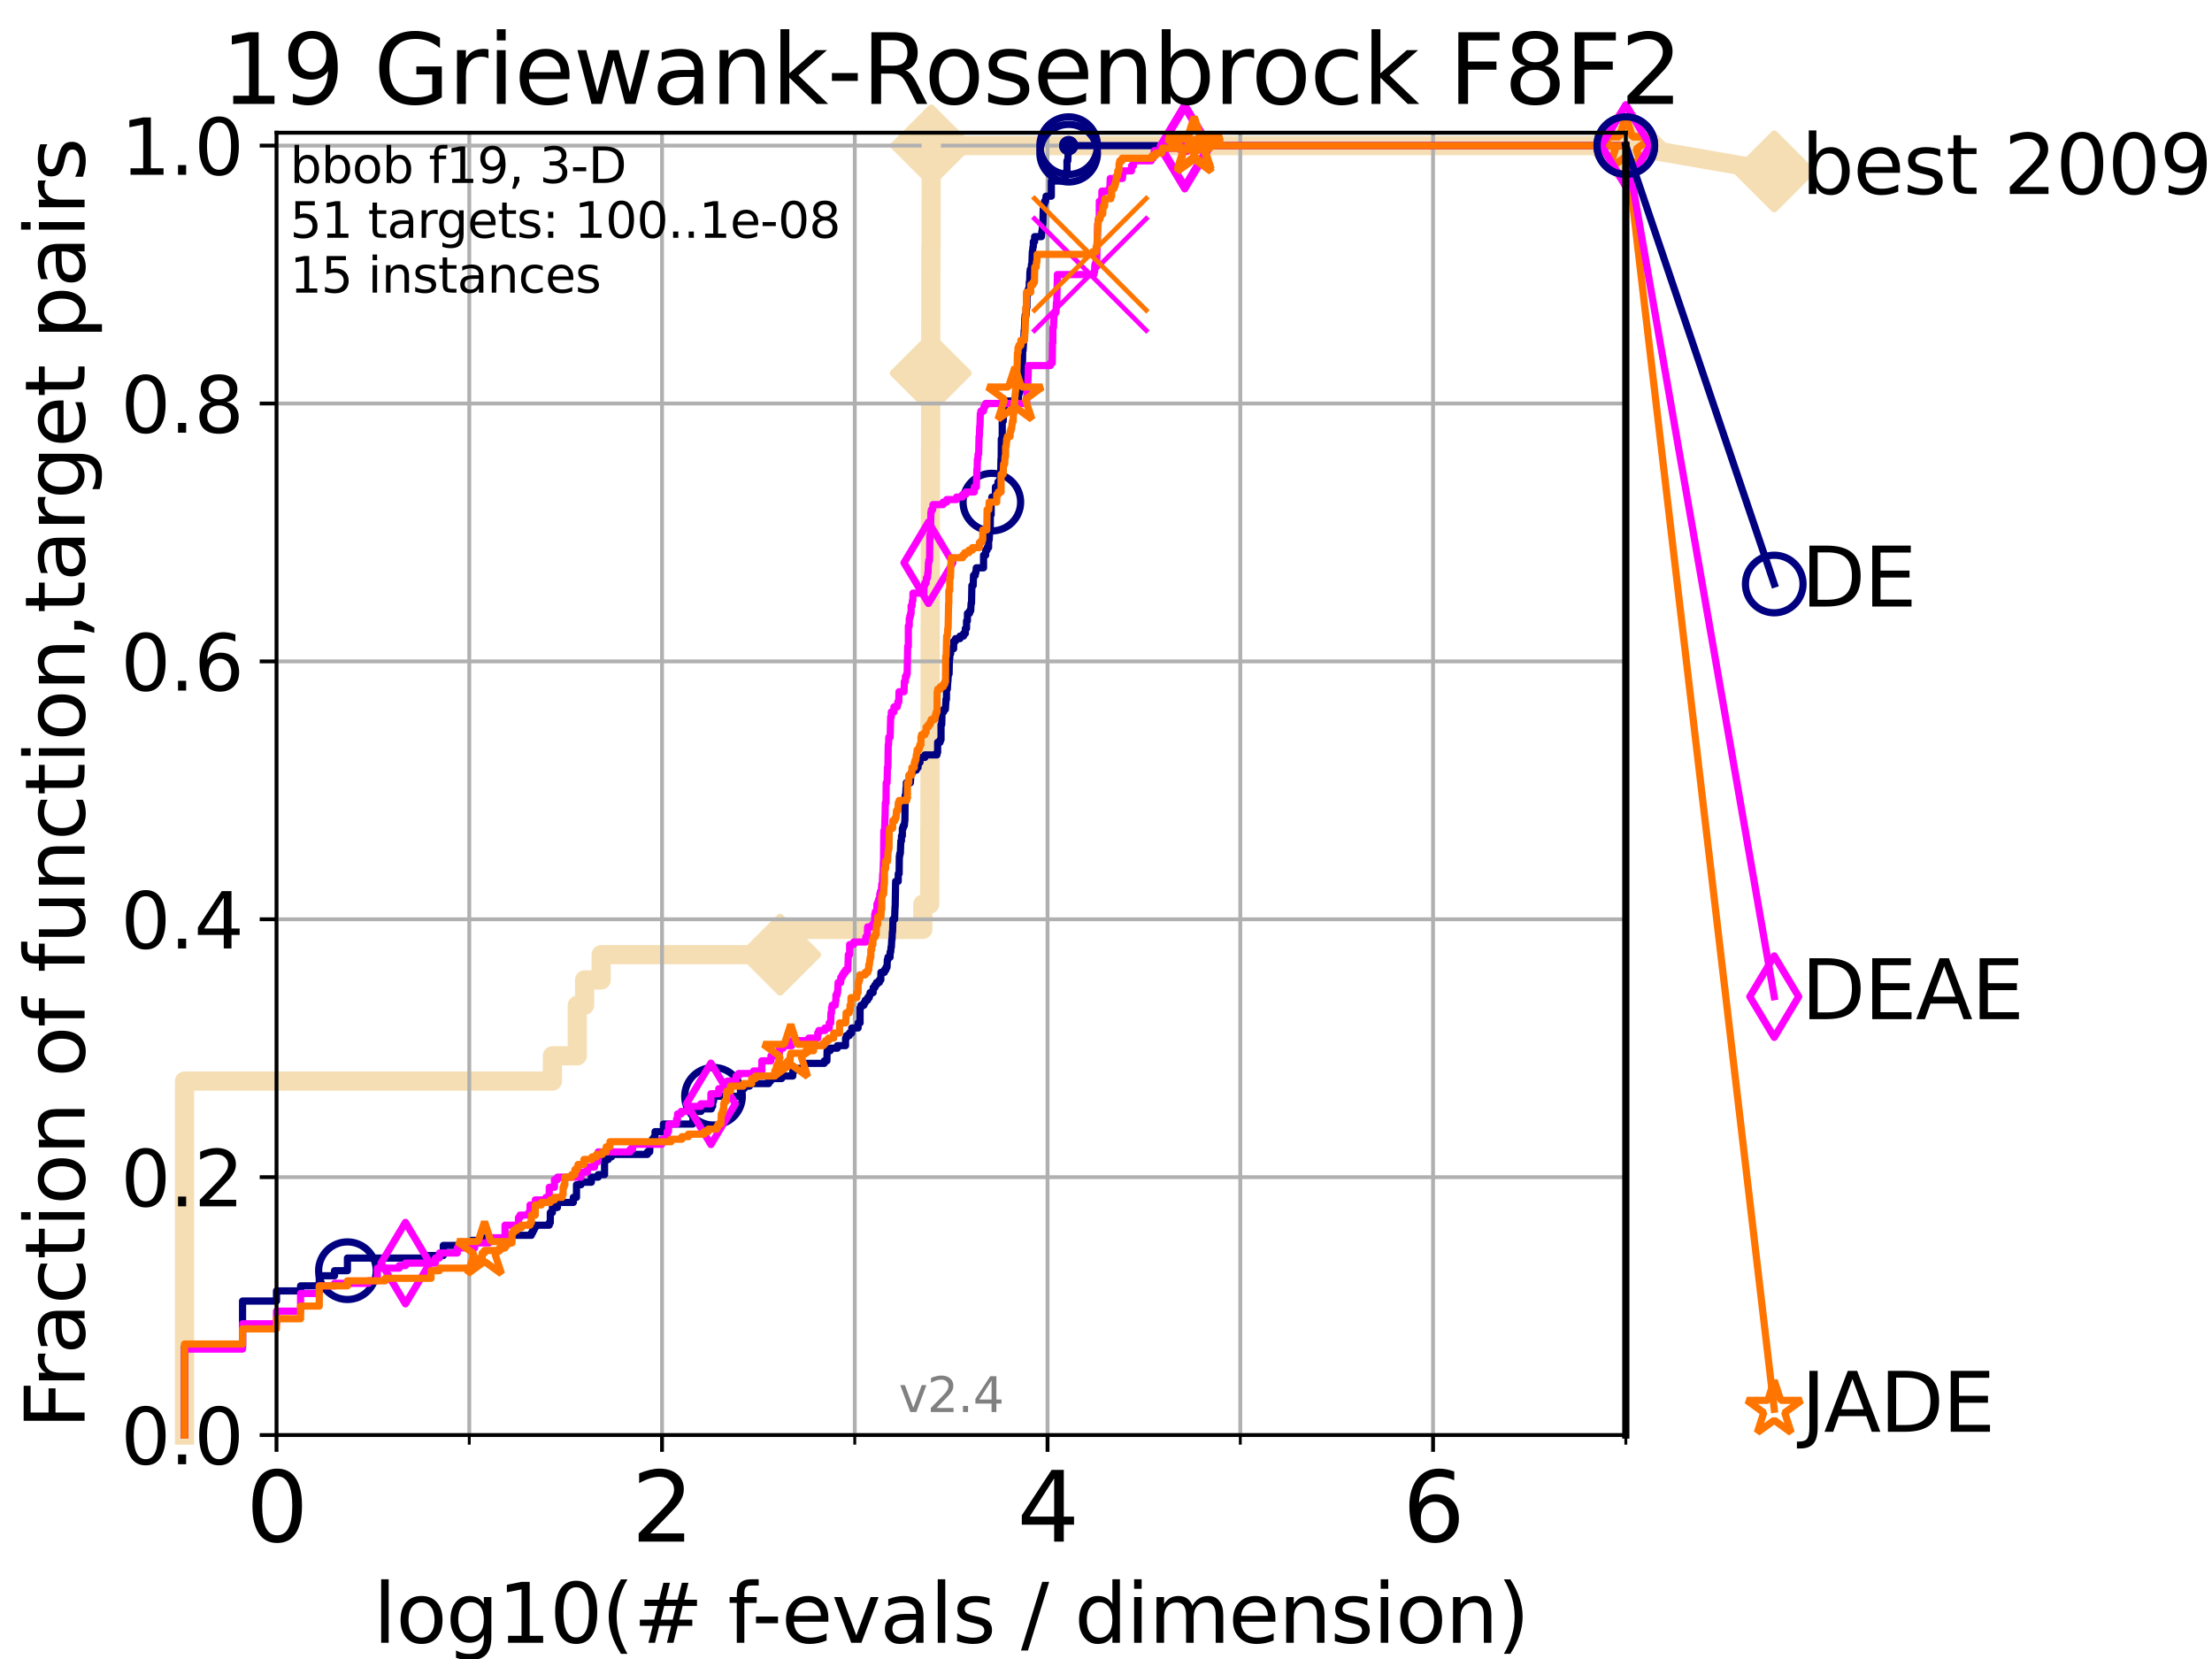 <?xml version="1.0" encoding="utf-8" standalone="no"?>
<!DOCTYPE svg PUBLIC "-//W3C//DTD SVG 1.1//EN"
  "http://www.w3.org/Graphics/SVG/1.1/DTD/svg11.dtd">
<svg height="345.6pt" version="1.1" viewBox="0 0 460.8 345.6" width="460.8pt" xmlns="http://www.w3.org/2000/svg" xmlns:xlink="http://www.w3.org/1999/xlink">
 <defs>
  <style type="text/css">*{stroke-linecap:butt;stroke-linejoin:round;}</style>
 </defs>
 <g id="figure_1">
  <g id="patch_1">
   <path d="M 0 345.6 
L 460.8 345.6 
L 460.8 0 
L 0 0 
z
" style="fill:#ffffff;"/>
  </g>
  <g id="axes_1">
   <g id="patch_2">
    <path d="M 57.6 298.944 
L 338.688 298.944 
L 338.688 27.648 
L 57.6 27.648 
z
" style="fill:#ffffff;"/>
   </g>
   <g id="line2d_1">
    <path d="M 38.441 298.944 
L 38.441 225.208 
L 115.077 225.208 
L 115.077 219.941 
L 120.255 219.941 
L 120.255 209.407 
L 121.785 209.407 
L 121.785 204.141 
L 125.232 204.141 
L 125.232 198.874 
L 162.517 198.874 
L 162.517 193.607 
L 192.244 193.607 
L 192.244 188.34 
L 193.684 188.34 
L 193.684 183.073 
L 193.696 183.073 
L 193.696 177.806 
L 193.701 177.806 
L 193.701 172.539 
L 193.719 172.539 
L 193.719 167.272 
L 193.734 167.272 
L 193.734 162.006 
L 193.746 162.006 
L 193.746 151.472 
L 193.75 151.472 
L 193.75 146.205 
L 193.762 146.205 
L 193.762 135.671 
L 193.767 135.671 
L 193.767 130.404 
L 193.79 130.404 
L 193.79 125.138 
L 193.802 125.138 
L 193.802 114.604 
L 193.809 114.604 
L 193.809 109.337 
L 193.814 109.337 
L 193.814 104.07 
L 193.826 104.07 
L 193.826 98.803 
L 193.845 98.803 
L 193.845 93.536 
L 193.868 93.536 
L 193.868 88.27 
L 193.873 88.27 
L 193.873 83.003 
L 193.88 83.003 
L 193.88 77.736 
L 193.892 77.736 
L 193.892 67.202 
L 193.908 67.202 
L 193.908 56.668 
L 193.92 56.668 
L 193.92 51.402 
L 193.962 51.402 
L 193.962 46.135 
L 193.969 46.135 
L 193.969 40.868 
L 193.978 40.868 
L 193.978 35.601 
L 194.004 35.601 
L 194.004 30.334 
L 338.688 30.334 
" style="fill:none;stroke:#f5deb3;stroke-linecap:square;stroke-width:4;"/>
   </g>
   <g id="line2d_2">
    <defs>
     <path d="M 0 7.778 
L 7.778 0 
L 0 -7.778 
L -7.778 0 
z
" id="mb4f2f50bc6" style="stroke:#f5deb3;stroke-linejoin:miter;stroke-width:1.5;"/>
    </defs>
    <g>
     <use style="fill:#f5deb3;stroke:#f5deb3;stroke-linejoin:miter;stroke-width:1.5;" x="162.517" xlink:href="#mb4f2f50bc6" y="198.874"/>
     <use style="fill:#f5deb3;stroke:#f5deb3;stroke-linejoin:miter;stroke-width:1.5;" x="193.892" xlink:href="#mb4f2f50bc6" y="77.736"/>
     <use style="fill:#f5deb3;stroke:#f5deb3;stroke-linejoin:miter;stroke-width:1.5;" x="194.004" xlink:href="#mb4f2f50bc6" y="30.334"/>
     <use style="fill:#f5deb3;stroke:#f5deb3;stroke-linejoin:miter;stroke-width:1.5;" x="194.004" xlink:href="#mb4f2f50bc6" y="30.334"/>
     <use style="fill:#f5deb3;stroke:#f5deb3;stroke-linejoin:miter;stroke-width:1.5;" x="338.688" xlink:href="#mb4f2f50bc6" y="30.334"/>
    </g>
   </g>
   <g id="line2d_3">
    <path style="fill:none;stroke:#f5deb3;stroke-linecap:square;stroke-width:4;"/>
    <g/>
   </g>
   <g id="line2d_4">
    <path d="M 338.688 30.334 
L 369.608 35.706 
" style="fill:none;stroke:#f5deb3;stroke-linecap:square;stroke-width:4;"/>
    <g>
     <use style="fill:#f5deb3;stroke:#f5deb3;stroke-linejoin:miter;stroke-width:1.5;" x="338.688" xlink:href="#mb4f2f50bc6" y="30.334"/>
     <use style="fill:#f5deb3;stroke:#f5deb3;stroke-linejoin:miter;stroke-width:1.5;" x="369.608" xlink:href="#mb4f2f50bc6" y="35.706"/>
    </g>
   </g>
   <g id="matplotlib.axis_1">
    <g id="xtick_1">
     <g id="line2d_5">
      <path clip-path="url(#p42d2c2970f)" d="M 57.6 298.944 
L 57.6 27.648 
" style="fill:none;stroke:#b0b0b0;stroke-linecap:square;stroke-width:0.8;"/>
     </g>
     <g id="line2d_6">
      <defs>
       <path d="M 0 0 
L 0 3.5 
" id="m14695cdd67" style="stroke:#000000;stroke-width:0.8;"/>
      </defs>
      <g>
       <use style="stroke:#000000;stroke-width:0.8;" x="57.6" xlink:href="#m14695cdd67" y="298.944"/>
      </g>
     </g>
     <g id="text_1">
      <!-- 0 -->
      <g transform="translate(51.237 321.141)scale(0.2 -0.2)">
       <defs>
        <path d="M 2034 4250 
Q 1547 4250 1301 3770 
Q 1056 3291 1056 2328 
Q 1056 1369 1301 889 
Q 1547 409 2034 409 
Q 2525 409 2770 889 
Q 3016 1369 3016 2328 
Q 3016 3291 2770 3770 
Q 2525 4250 2034 4250 
z
M 2034 4750 
Q 2819 4750 3233 4129 
Q 3647 3509 3647 2328 
Q 3647 1150 3233 529 
Q 2819 -91 2034 -91 
Q 1250 -91 836 529 
Q 422 1150 422 2328 
Q 422 3509 836 4129 
Q 1250 4750 2034 4750 
z
" id="DejaVuSans-30" transform="scale(0.016)"/>
       </defs>
       <use xlink:href="#DejaVuSans-30"/>
      </g>
     </g>
    </g>
    <g id="xtick_2">
     <g id="line2d_7">
      <path clip-path="url(#p42d2c2970f)" d="M 137.911 298.944 
L 137.911 27.648 
" style="fill:none;stroke:#b0b0b0;stroke-linecap:square;stroke-width:0.8;"/>
     </g>
     <g id="line2d_8">
      <g>
       <use style="stroke:#000000;stroke-width:0.8;" x="137.911" xlink:href="#m14695cdd67" y="298.944"/>
      </g>
     </g>
     <g id="text_2">
      <!-- 2 -->
      <g transform="translate(131.548 321.141)scale(0.2 -0.2)">
       <defs>
        <path d="M 1228 531 
L 3431 531 
L 3431 0 
L 469 0 
L 469 531 
Q 828 903 1448 1529 
Q 2069 2156 2228 2338 
Q 2531 2678 2651 2914 
Q 2772 3150 2772 3378 
Q 2772 3750 2511 3984 
Q 2250 4219 1831 4219 
Q 1534 4219 1204 4116 
Q 875 4013 500 3803 
L 500 4441 
Q 881 4594 1212 4672 
Q 1544 4750 1819 4750 
Q 2544 4750 2975 4387 
Q 3406 4025 3406 3419 
Q 3406 3131 3298 2873 
Q 3191 2616 2906 2266 
Q 2828 2175 2409 1742 
Q 1991 1309 1228 531 
z
" id="DejaVuSans-32" transform="scale(0.016)"/>
       </defs>
       <use xlink:href="#DejaVuSans-32"/>
      </g>
     </g>
    </g>
    <g id="xtick_3">
     <g id="line2d_9">
      <path clip-path="url(#p42d2c2970f)" d="M 218.222 298.944 
L 218.222 27.648 
" style="fill:none;stroke:#b0b0b0;stroke-linecap:square;stroke-width:0.8;"/>
     </g>
     <g id="line2d_10">
      <g>
       <use style="stroke:#000000;stroke-width:0.8;" x="218.222" xlink:href="#m14695cdd67" y="298.944"/>
      </g>
     </g>
     <g id="text_3">
      <!-- 4 -->
      <g transform="translate(211.859 321.141)scale(0.2 -0.2)">
       <defs>
        <path d="M 2419 4116 
L 825 1625 
L 2419 1625 
L 2419 4116 
z
M 2253 4666 
L 3047 4666 
L 3047 1625 
L 3713 1625 
L 3713 1100 
L 3047 1100 
L 3047 0 
L 2419 0 
L 2419 1100 
L 313 1100 
L 313 1709 
L 2253 4666 
z
" id="DejaVuSans-34" transform="scale(0.016)"/>
       </defs>
       <use xlink:href="#DejaVuSans-34"/>
      </g>
     </g>
    </g>
    <g id="xtick_4">
     <g id="line2d_11">
      <path clip-path="url(#p42d2c2970f)" d="M 298.533 298.944 
L 298.533 27.648 
" style="fill:none;stroke:#b0b0b0;stroke-linecap:square;stroke-width:0.8;"/>
     </g>
     <g id="line2d_12">
      <g>
       <use style="stroke:#000000;stroke-width:0.8;" x="298.533" xlink:href="#m14695cdd67" y="298.944"/>
      </g>
     </g>
     <g id="text_4">
      <!-- 6 -->
      <g transform="translate(292.17 321.141)scale(0.2 -0.2)">
       <defs>
        <path d="M 2113 2584 
Q 1688 2584 1439 2293 
Q 1191 2003 1191 1497 
Q 1191 994 1439 701 
Q 1688 409 2113 409 
Q 2538 409 2786 701 
Q 3034 994 3034 1497 
Q 3034 2003 2786 2293 
Q 2538 2584 2113 2584 
z
M 3366 4563 
L 3366 3988 
Q 3128 4100 2886 4159 
Q 2644 4219 2406 4219 
Q 1781 4219 1451 3797 
Q 1122 3375 1075 2522 
Q 1259 2794 1537 2939 
Q 1816 3084 2150 3084 
Q 2853 3084 3261 2657 
Q 3669 2231 3669 1497 
Q 3669 778 3244 343 
Q 2819 -91 2113 -91 
Q 1303 -91 875 529 
Q 447 1150 447 2328 
Q 447 3434 972 4092 
Q 1497 4750 2381 4750 
Q 2619 4750 2861 4703 
Q 3103 4656 3366 4563 
z
" id="DejaVuSans-36" transform="scale(0.016)"/>
       </defs>
       <use xlink:href="#DejaVuSans-36"/>
      </g>
     </g>
    </g>
    <g id="xtick_5">
     <g id="line2d_13">
      <path clip-path="url(#p42d2c2970f)" d="M 97.755 298.944 
L 97.755 27.648 
" style="fill:none;stroke:#b0b0b0;stroke-linecap:square;stroke-width:0.8;"/>
     </g>
     <g id="line2d_14">
      <defs>
       <path d="M 0 0 
L 0 2 
" id="mf41939ac2e" style="stroke:#000000;stroke-width:0.6;"/>
      </defs>
      <g>
       <use style="stroke:#000000;stroke-width:0.6;" x="97.755" xlink:href="#mf41939ac2e" y="298.944"/>
      </g>
     </g>
    </g>
    <g id="xtick_6">
     <g id="line2d_15">
      <path clip-path="url(#p42d2c2970f)" d="M 178.066 298.944 
L 178.066 27.648 
" style="fill:none;stroke:#b0b0b0;stroke-linecap:square;stroke-width:0.8;"/>
     </g>
     <g id="line2d_16">
      <g>
       <use style="stroke:#000000;stroke-width:0.6;" x="178.066" xlink:href="#mf41939ac2e" y="298.944"/>
      </g>
     </g>
    </g>
    <g id="xtick_7">
     <g id="line2d_17">
      <path clip-path="url(#p42d2c2970f)" d="M 258.377 298.944 
L 258.377 27.648 
" style="fill:none;stroke:#b0b0b0;stroke-linecap:square;stroke-width:0.8;"/>
     </g>
     <g id="line2d_18">
      <g>
       <use style="stroke:#000000;stroke-width:0.6;" x="258.377" xlink:href="#mf41939ac2e" y="298.944"/>
      </g>
     </g>
    </g>
    <g id="xtick_8">
     <g id="line2d_19">
      <path clip-path="url(#p42d2c2970f)" d="M 338.688 298.944 
L 338.688 27.648 
" style="fill:none;stroke:#b0b0b0;stroke-linecap:square;stroke-width:0.8;"/>
     </g>
     <g id="line2d_20">
      <g>
       <use style="stroke:#000000;stroke-width:0.6;" x="338.688" xlink:href="#mf41939ac2e" y="298.944"/>
      </g>
     </g>
    </g>
    <g id="text_5">
     <!-- log10(# f-evals / dimension) -->
     <g transform="translate(77.764 342.218)scale(0.17 -0.17)">
      <defs>
       <path d="M 603 4863 
L 1178 4863 
L 1178 0 
L 603 0 
L 603 4863 
z
" id="DejaVuSans-6c" transform="scale(0.016)"/>
       <path d="M 1959 3097 
Q 1497 3097 1228 2736 
Q 959 2375 959 1747 
Q 959 1119 1226 758 
Q 1494 397 1959 397 
Q 2419 397 2687 759 
Q 2956 1122 2956 1747 
Q 2956 2369 2687 2733 
Q 2419 3097 1959 3097 
z
M 1959 3584 
Q 2709 3584 3137 3096 
Q 3566 2609 3566 1747 
Q 3566 888 3137 398 
Q 2709 -91 1959 -91 
Q 1206 -91 779 398 
Q 353 888 353 1747 
Q 353 2609 779 3096 
Q 1206 3584 1959 3584 
z
" id="DejaVuSans-6f" transform="scale(0.016)"/>
       <path d="M 2906 1791 
Q 2906 2416 2648 2759 
Q 2391 3103 1925 3103 
Q 1463 3103 1205 2759 
Q 947 2416 947 1791 
Q 947 1169 1205 825 
Q 1463 481 1925 481 
Q 2391 481 2648 825 
Q 2906 1169 2906 1791 
z
M 3481 434 
Q 3481 -459 3084 -895 
Q 2688 -1331 1869 -1331 
Q 1566 -1331 1297 -1286 
Q 1028 -1241 775 -1147 
L 775 -588 
Q 1028 -725 1275 -790 
Q 1522 -856 1778 -856 
Q 2344 -856 2625 -561 
Q 2906 -266 2906 331 
L 2906 616 
Q 2728 306 2450 153 
Q 2172 0 1784 0 
Q 1141 0 747 490 
Q 353 981 353 1791 
Q 353 2603 747 3093 
Q 1141 3584 1784 3584 
Q 2172 3584 2450 3431 
Q 2728 3278 2906 2969 
L 2906 3500 
L 3481 3500 
L 3481 434 
z
" id="DejaVuSans-67" transform="scale(0.016)"/>
       <path d="M 794 531 
L 1825 531 
L 1825 4091 
L 703 3866 
L 703 4441 
L 1819 4666 
L 2450 4666 
L 2450 531 
L 3481 531 
L 3481 0 
L 794 0 
L 794 531 
z
" id="DejaVuSans-31" transform="scale(0.016)"/>
       <path d="M 1984 4856 
Q 1566 4138 1362 3434 
Q 1159 2731 1159 2009 
Q 1159 1288 1364 580 
Q 1569 -128 1984 -844 
L 1484 -844 
Q 1016 -109 783 600 
Q 550 1309 550 2009 
Q 550 2706 781 3412 
Q 1013 4119 1484 4856 
L 1984 4856 
z
" id="DejaVuSans-28" transform="scale(0.016)"/>
       <path d="M 3272 2816 
L 2363 2816 
L 2100 1772 
L 3016 1772 
L 3272 2816 
z
M 2803 4594 
L 2478 3297 
L 3391 3297 
L 3719 4594 
L 4219 4594 
L 3897 3297 
L 4872 3297 
L 4872 2816 
L 3775 2816 
L 3519 1772 
L 4513 1772 
L 4513 1294 
L 3397 1294 
L 3072 0 
L 2572 0 
L 2894 1294 
L 1978 1294 
L 1656 0 
L 1153 0 
L 1478 1294 
L 494 1294 
L 494 1772 
L 1594 1772 
L 1856 2816 
L 850 2816 
L 850 3297 
L 1978 3297 
L 2297 4594 
L 2803 4594 
z
" id="DejaVuSans-23" transform="scale(0.016)"/>
       <path id="DejaVuSans-20" transform="scale(0.016)"/>
       <path d="M 2375 4863 
L 2375 4384 
L 1825 4384 
Q 1516 4384 1395 4259 
Q 1275 4134 1275 3809 
L 1275 3500 
L 2222 3500 
L 2222 3053 
L 1275 3053 
L 1275 0 
L 697 0 
L 697 3053 
L 147 3053 
L 147 3500 
L 697 3500 
L 697 3744 
Q 697 4328 969 4595 
Q 1241 4863 1831 4863 
L 2375 4863 
z
" id="DejaVuSans-66" transform="scale(0.016)"/>
       <path d="M 313 2009 
L 1997 2009 
L 1997 1497 
L 313 1497 
L 313 2009 
z
" id="DejaVuSans-2d" transform="scale(0.016)"/>
       <path d="M 3597 1894 
L 3597 1613 
L 953 1613 
Q 991 1019 1311 708 
Q 1631 397 2203 397 
Q 2534 397 2845 478 
Q 3156 559 3463 722 
L 3463 178 
Q 3153 47 2828 -22 
Q 2503 -91 2169 -91 
Q 1331 -91 842 396 
Q 353 884 353 1716 
Q 353 2575 817 3079 
Q 1281 3584 2069 3584 
Q 2775 3584 3186 3129 
Q 3597 2675 3597 1894 
z
M 3022 2063 
Q 3016 2534 2758 2815 
Q 2500 3097 2075 3097 
Q 1594 3097 1305 2825 
Q 1016 2553 972 2059 
L 3022 2063 
z
" id="DejaVuSans-65" transform="scale(0.016)"/>
       <path d="M 191 3500 
L 800 3500 
L 1894 563 
L 2988 3500 
L 3597 3500 
L 2284 0 
L 1503 0 
L 191 3500 
z
" id="DejaVuSans-76" transform="scale(0.016)"/>
       <path d="M 2194 1759 
Q 1497 1759 1228 1600 
Q 959 1441 959 1056 
Q 959 750 1161 570 
Q 1363 391 1709 391 
Q 2188 391 2477 730 
Q 2766 1069 2766 1631 
L 2766 1759 
L 2194 1759 
z
M 3341 1997 
L 3341 0 
L 2766 0 
L 2766 531 
Q 2569 213 2275 61 
Q 1981 -91 1556 -91 
Q 1019 -91 701 211 
Q 384 513 384 1019 
Q 384 1609 779 1909 
Q 1175 2209 1959 2209 
L 2766 2209 
L 2766 2266 
Q 2766 2663 2505 2880 
Q 2244 3097 1772 3097 
Q 1472 3097 1187 3025 
Q 903 2953 641 2809 
L 641 3341 
Q 956 3463 1253 3523 
Q 1550 3584 1831 3584 
Q 2591 3584 2966 3190 
Q 3341 2797 3341 1997 
z
" id="DejaVuSans-61" transform="scale(0.016)"/>
       <path d="M 2834 3397 
L 2834 2853 
Q 2591 2978 2328 3040 
Q 2066 3103 1784 3103 
Q 1356 3103 1142 2972 
Q 928 2841 928 2578 
Q 928 2378 1081 2264 
Q 1234 2150 1697 2047 
L 1894 2003 
Q 2506 1872 2764 1633 
Q 3022 1394 3022 966 
Q 3022 478 2636 193 
Q 2250 -91 1575 -91 
Q 1294 -91 989 -36 
Q 684 19 347 128 
L 347 722 
Q 666 556 975 473 
Q 1284 391 1588 391 
Q 1994 391 2212 530 
Q 2431 669 2431 922 
Q 2431 1156 2273 1281 
Q 2116 1406 1581 1522 
L 1381 1569 
Q 847 1681 609 1914 
Q 372 2147 372 2553 
Q 372 3047 722 3315 
Q 1072 3584 1716 3584 
Q 2034 3584 2315 3537 
Q 2597 3491 2834 3397 
z
" id="DejaVuSans-73" transform="scale(0.016)"/>
       <path d="M 1625 4666 
L 2156 4666 
L 531 -594 
L 0 -594 
L 1625 4666 
z
" id="DejaVuSans-2f" transform="scale(0.016)"/>
       <path d="M 2906 2969 
L 2906 4863 
L 3481 4863 
L 3481 0 
L 2906 0 
L 2906 525 
Q 2725 213 2448 61 
Q 2172 -91 1784 -91 
Q 1150 -91 751 415 
Q 353 922 353 1747 
Q 353 2572 751 3078 
Q 1150 3584 1784 3584 
Q 2172 3584 2448 3432 
Q 2725 3281 2906 2969 
z
M 947 1747 
Q 947 1113 1208 752 
Q 1469 391 1925 391 
Q 2381 391 2643 752 
Q 2906 1113 2906 1747 
Q 2906 2381 2643 2742 
Q 2381 3103 1925 3103 
Q 1469 3103 1208 2742 
Q 947 2381 947 1747 
z
" id="DejaVuSans-64" transform="scale(0.016)"/>
       <path d="M 603 3500 
L 1178 3500 
L 1178 0 
L 603 0 
L 603 3500 
z
M 603 4863 
L 1178 4863 
L 1178 4134 
L 603 4134 
L 603 4863 
z
" id="DejaVuSans-69" transform="scale(0.016)"/>
       <path d="M 3328 2828 
Q 3544 3216 3844 3400 
Q 4144 3584 4550 3584 
Q 5097 3584 5394 3201 
Q 5691 2819 5691 2113 
L 5691 0 
L 5113 0 
L 5113 2094 
Q 5113 2597 4934 2840 
Q 4756 3084 4391 3084 
Q 3944 3084 3684 2787 
Q 3425 2491 3425 1978 
L 3425 0 
L 2847 0 
L 2847 2094 
Q 2847 2600 2669 2842 
Q 2491 3084 2119 3084 
Q 1678 3084 1418 2786 
Q 1159 2488 1159 1978 
L 1159 0 
L 581 0 
L 581 3500 
L 1159 3500 
L 1159 2956 
Q 1356 3278 1631 3431 
Q 1906 3584 2284 3584 
Q 2666 3584 2933 3390 
Q 3200 3197 3328 2828 
z
" id="DejaVuSans-6d" transform="scale(0.016)"/>
       <path d="M 3513 2113 
L 3513 0 
L 2938 0 
L 2938 2094 
Q 2938 2591 2744 2837 
Q 2550 3084 2163 3084 
Q 1697 3084 1428 2787 
Q 1159 2491 1159 1978 
L 1159 0 
L 581 0 
L 581 3500 
L 1159 3500 
L 1159 2956 
Q 1366 3272 1645 3428 
Q 1925 3584 2291 3584 
Q 2894 3584 3203 3211 
Q 3513 2838 3513 2113 
z
" id="DejaVuSans-6e" transform="scale(0.016)"/>
       <path d="M 513 4856 
L 1013 4856 
Q 1481 4119 1714 3412 
Q 1947 2706 1947 2009 
Q 1947 1309 1714 600 
Q 1481 -109 1013 -844 
L 513 -844 
Q 928 -128 1133 580 
Q 1338 1288 1338 2009 
Q 1338 2731 1133 3434 
Q 928 4138 513 4856 
z
" id="DejaVuSans-29" transform="scale(0.016)"/>
      </defs>
      <use xlink:href="#DejaVuSans-6c"/>
      <use x="27.783" xlink:href="#DejaVuSans-6f"/>
      <use x="88.965" xlink:href="#DejaVuSans-67"/>
      <use x="152.441" xlink:href="#DejaVuSans-31"/>
      <use x="216.064" xlink:href="#DejaVuSans-30"/>
      <use x="279.688" xlink:href="#DejaVuSans-28"/>
      <use x="318.701" xlink:href="#DejaVuSans-23"/>
      <use x="402.49" xlink:href="#DejaVuSans-20"/>
      <use x="434.277" xlink:href="#DejaVuSans-66"/>
      <use x="463.982" xlink:href="#DejaVuSans-2d"/>
      <use x="500.066" xlink:href="#DejaVuSans-65"/>
      <use x="561.59" xlink:href="#DejaVuSans-76"/>
      <use x="620.77" xlink:href="#DejaVuSans-61"/>
      <use x="682.049" xlink:href="#DejaVuSans-6c"/>
      <use x="709.832" xlink:href="#DejaVuSans-73"/>
      <use x="761.932" xlink:href="#DejaVuSans-20"/>
      <use x="793.719" xlink:href="#DejaVuSans-2f"/>
      <use x="827.41" xlink:href="#DejaVuSans-20"/>
      <use x="859.197" xlink:href="#DejaVuSans-64"/>
      <use x="922.674" xlink:href="#DejaVuSans-69"/>
      <use x="950.457" xlink:href="#DejaVuSans-6d"/>
      <use x="1047.869" xlink:href="#DejaVuSans-65"/>
      <use x="1109.393" xlink:href="#DejaVuSans-6e"/>
      <use x="1172.771" xlink:href="#DejaVuSans-73"/>
      <use x="1224.871" xlink:href="#DejaVuSans-69"/>
      <use x="1252.654" xlink:href="#DejaVuSans-6f"/>
      <use x="1313.836" xlink:href="#DejaVuSans-6e"/>
      <use x="1377.215" xlink:href="#DejaVuSans-29"/>
     </g>
    </g>
   </g>
   <g id="matplotlib.axis_2">
    <g id="ytick_1">
     <g id="line2d_21">
      <path clip-path="url(#p42d2c2970f)" d="M 57.6 298.944 
L 338.688 298.944 
" style="fill:none;stroke:#b0b0b0;stroke-linecap:square;stroke-width:0.8;"/>
     </g>
     <g id="line2d_22">
      <defs>
       <path d="M 0 0 
L -3.5 0 
" id="mdb4d3b3e62" style="stroke:#000000;stroke-width:0.8;"/>
      </defs>
      <g>
       <use style="stroke:#000000;stroke-width:0.8;" x="57.6" xlink:href="#mdb4d3b3e62" y="298.944"/>
      </g>
     </g>
     <g id="text_6">
      <!-- 0.0 -->
      <g transform="translate(25.155 305.023)scale(0.16 -0.16)">
       <defs>
        <path d="M 684 794 
L 1344 794 
L 1344 0 
L 684 0 
L 684 794 
z
" id="DejaVuSans-2e" transform="scale(0.016)"/>
       </defs>
       <use xlink:href="#DejaVuSans-30"/>
       <use x="63.623" xlink:href="#DejaVuSans-2e"/>
       <use x="95.41" xlink:href="#DejaVuSans-30"/>
      </g>
     </g>
    </g>
    <g id="ytick_2">
     <g id="line2d_23">
      <path clip-path="url(#p42d2c2970f)" d="M 57.6 245.222 
L 338.688 245.222 
" style="fill:none;stroke:#b0b0b0;stroke-linecap:square;stroke-width:0.8;"/>
     </g>
     <g id="line2d_24">
      <g>
       <use style="stroke:#000000;stroke-width:0.8;" x="57.6" xlink:href="#mdb4d3b3e62" y="245.222"/>
      </g>
     </g>
     <g id="text_7">
      <!-- 0.2 -->
      <g transform="translate(25.155 251.301)scale(0.16 -0.16)">
       <use xlink:href="#DejaVuSans-30"/>
       <use x="63.623" xlink:href="#DejaVuSans-2e"/>
       <use x="95.41" xlink:href="#DejaVuSans-32"/>
      </g>
     </g>
    </g>
    <g id="ytick_3">
     <g id="line2d_25">
      <path clip-path="url(#p42d2c2970f)" d="M 57.6 191.5 
L 338.688 191.5 
" style="fill:none;stroke:#b0b0b0;stroke-linecap:square;stroke-width:0.8;"/>
     </g>
     <g id="line2d_26">
      <g>
       <use style="stroke:#000000;stroke-width:0.8;" x="57.6" xlink:href="#mdb4d3b3e62" y="191.5"/>
      </g>
     </g>
     <g id="text_8">
      <!-- 0.4 -->
      <g transform="translate(25.155 197.579)scale(0.16 -0.16)">
       <use xlink:href="#DejaVuSans-30"/>
       <use x="63.623" xlink:href="#DejaVuSans-2e"/>
       <use x="95.41" xlink:href="#DejaVuSans-34"/>
      </g>
     </g>
    </g>
    <g id="ytick_4">
     <g id="line2d_27">
      <path clip-path="url(#p42d2c2970f)" d="M 57.6 137.778 
L 338.688 137.778 
" style="fill:none;stroke:#b0b0b0;stroke-linecap:square;stroke-width:0.8;"/>
     </g>
     <g id="line2d_28">
      <g>
       <use style="stroke:#000000;stroke-width:0.8;" x="57.6" xlink:href="#mdb4d3b3e62" y="137.778"/>
      </g>
     </g>
     <g id="text_9">
      <!-- 0.6 -->
      <g transform="translate(25.155 143.857)scale(0.16 -0.16)">
       <use xlink:href="#DejaVuSans-30"/>
       <use x="63.623" xlink:href="#DejaVuSans-2e"/>
       <use x="95.41" xlink:href="#DejaVuSans-36"/>
      </g>
     </g>
    </g>
    <g id="ytick_5">
     <g id="line2d_29">
      <path clip-path="url(#p42d2c2970f)" d="M 57.6 84.056 
L 338.688 84.056 
" style="fill:none;stroke:#b0b0b0;stroke-linecap:square;stroke-width:0.8;"/>
     </g>
     <g id="line2d_30">
      <g>
       <use style="stroke:#000000;stroke-width:0.8;" x="57.6" xlink:href="#mdb4d3b3e62" y="84.056"/>
      </g>
     </g>
     <g id="text_10">
      <!-- 0.8 -->
      <g transform="translate(25.155 90.135)scale(0.16 -0.16)">
       <defs>
        <path d="M 2034 2216 
Q 1584 2216 1326 1975 
Q 1069 1734 1069 1313 
Q 1069 891 1326 650 
Q 1584 409 2034 409 
Q 2484 409 2743 651 
Q 3003 894 3003 1313 
Q 3003 1734 2745 1975 
Q 2488 2216 2034 2216 
z
M 1403 2484 
Q 997 2584 770 2862 
Q 544 3141 544 3541 
Q 544 4100 942 4425 
Q 1341 4750 2034 4750 
Q 2731 4750 3128 4425 
Q 3525 4100 3525 3541 
Q 3525 3141 3298 2862 
Q 3072 2584 2669 2484 
Q 3125 2378 3379 2068 
Q 3634 1759 3634 1313 
Q 3634 634 3220 271 
Q 2806 -91 2034 -91 
Q 1263 -91 848 271 
Q 434 634 434 1313 
Q 434 1759 690 2068 
Q 947 2378 1403 2484 
z
M 1172 3481 
Q 1172 3119 1398 2916 
Q 1625 2713 2034 2713 
Q 2441 2713 2670 2916 
Q 2900 3119 2900 3481 
Q 2900 3844 2670 4047 
Q 2441 4250 2034 4250 
Q 1625 4250 1398 4047 
Q 1172 3844 1172 3481 
z
" id="DejaVuSans-38" transform="scale(0.016)"/>
       </defs>
       <use xlink:href="#DejaVuSans-30"/>
       <use x="63.623" xlink:href="#DejaVuSans-2e"/>
       <use x="95.41" xlink:href="#DejaVuSans-38"/>
      </g>
     </g>
    </g>
    <g id="ytick_6">
     <g id="line2d_31">
      <path clip-path="url(#p42d2c2970f)" d="M 57.6 30.334 
L 338.688 30.334 
" style="fill:none;stroke:#b0b0b0;stroke-linecap:square;stroke-width:0.8;"/>
     </g>
     <g id="line2d_32">
      <g>
       <use style="stroke:#000000;stroke-width:0.8;" x="57.6" xlink:href="#mdb4d3b3e62" y="30.334"/>
      </g>
     </g>
     <g id="text_11">
      <!-- 1.0 -->
      <g transform="translate(25.155 36.413)scale(0.16 -0.16)">
       <use xlink:href="#DejaVuSans-31"/>
       <use x="63.623" xlink:href="#DejaVuSans-2e"/>
       <use x="95.41" xlink:href="#DejaVuSans-30"/>
      </g>
     </g>
    </g>
    <g id="text_12">
     <!-- Fraction of function,target pairs -->
     <g transform="translate(17.62 297.681)rotate(-90)scale(0.17 -0.17)">
      <defs>
       <path d="M 628 4666 
L 3309 4666 
L 3309 4134 
L 1259 4134 
L 1259 2759 
L 3109 2759 
L 3109 2228 
L 1259 2228 
L 1259 0 
L 628 0 
L 628 4666 
z
" id="DejaVuSans-46" transform="scale(0.016)"/>
       <path d="M 2631 2963 
Q 2534 3019 2420 3045 
Q 2306 3072 2169 3072 
Q 1681 3072 1420 2755 
Q 1159 2438 1159 1844 
L 1159 0 
L 581 0 
L 581 3500 
L 1159 3500 
L 1159 2956 
Q 1341 3275 1631 3429 
Q 1922 3584 2338 3584 
Q 2397 3584 2469 3576 
Q 2541 3569 2628 3553 
L 2631 2963 
z
" id="DejaVuSans-72" transform="scale(0.016)"/>
       <path d="M 3122 3366 
L 3122 2828 
Q 2878 2963 2633 3030 
Q 2388 3097 2138 3097 
Q 1578 3097 1268 2742 
Q 959 2388 959 1747 
Q 959 1106 1268 751 
Q 1578 397 2138 397 
Q 2388 397 2633 464 
Q 2878 531 3122 666 
L 3122 134 
Q 2881 22 2623 -34 
Q 2366 -91 2075 -91 
Q 1284 -91 818 406 
Q 353 903 353 1747 
Q 353 2603 823 3093 
Q 1294 3584 2113 3584 
Q 2378 3584 2631 3529 
Q 2884 3475 3122 3366 
z
" id="DejaVuSans-63" transform="scale(0.016)"/>
       <path d="M 1172 4494 
L 1172 3500 
L 2356 3500 
L 2356 3053 
L 1172 3053 
L 1172 1153 
Q 1172 725 1289 603 
Q 1406 481 1766 481 
L 2356 481 
L 2356 0 
L 1766 0 
Q 1100 0 847 248 
Q 594 497 594 1153 
L 594 3053 
L 172 3053 
L 172 3500 
L 594 3500 
L 594 4494 
L 1172 4494 
z
" id="DejaVuSans-74" transform="scale(0.016)"/>
       <path d="M 544 1381 
L 544 3500 
L 1119 3500 
L 1119 1403 
Q 1119 906 1312 657 
Q 1506 409 1894 409 
Q 2359 409 2629 706 
Q 2900 1003 2900 1516 
L 2900 3500 
L 3475 3500 
L 3475 0 
L 2900 0 
L 2900 538 
Q 2691 219 2414 64 
Q 2138 -91 1772 -91 
Q 1169 -91 856 284 
Q 544 659 544 1381 
z
M 1991 3584 
L 1991 3584 
z
" id="DejaVuSans-75" transform="scale(0.016)"/>
       <path d="M 750 794 
L 1409 794 
L 1409 256 
L 897 -744 
L 494 -744 
L 750 256 
L 750 794 
z
" id="DejaVuSans-2c" transform="scale(0.016)"/>
       <path d="M 1159 525 
L 1159 -1331 
L 581 -1331 
L 581 3500 
L 1159 3500 
L 1159 2969 
Q 1341 3281 1617 3432 
Q 1894 3584 2278 3584 
Q 2916 3584 3314 3078 
Q 3713 2572 3713 1747 
Q 3713 922 3314 415 
Q 2916 -91 2278 -91 
Q 1894 -91 1617 61 
Q 1341 213 1159 525 
z
M 3116 1747 
Q 3116 2381 2855 2742 
Q 2594 3103 2138 3103 
Q 1681 3103 1420 2742 
Q 1159 2381 1159 1747 
Q 1159 1113 1420 752 
Q 1681 391 2138 391 
Q 2594 391 2855 752 
Q 3116 1113 3116 1747 
z
" id="DejaVuSans-70" transform="scale(0.016)"/>
      </defs>
      <use xlink:href="#DejaVuSans-46"/>
      <use x="50.27" xlink:href="#DejaVuSans-72"/>
      <use x="91.383" xlink:href="#DejaVuSans-61"/>
      <use x="152.662" xlink:href="#DejaVuSans-63"/>
      <use x="207.643" xlink:href="#DejaVuSans-74"/>
      <use x="246.852" xlink:href="#DejaVuSans-69"/>
      <use x="274.635" xlink:href="#DejaVuSans-6f"/>
      <use x="335.816" xlink:href="#DejaVuSans-6e"/>
      <use x="399.195" xlink:href="#DejaVuSans-20"/>
      <use x="430.982" xlink:href="#DejaVuSans-6f"/>
      <use x="492.164" xlink:href="#DejaVuSans-66"/>
      <use x="527.369" xlink:href="#DejaVuSans-20"/>
      <use x="559.156" xlink:href="#DejaVuSans-66"/>
      <use x="594.361" xlink:href="#DejaVuSans-75"/>
      <use x="657.74" xlink:href="#DejaVuSans-6e"/>
      <use x="721.119" xlink:href="#DejaVuSans-63"/>
      <use x="776.1" xlink:href="#DejaVuSans-74"/>
      <use x="815.309" xlink:href="#DejaVuSans-69"/>
      <use x="843.092" xlink:href="#DejaVuSans-6f"/>
      <use x="904.273" xlink:href="#DejaVuSans-6e"/>
      <use x="967.652" xlink:href="#DejaVuSans-2c"/>
      <use x="999.439" xlink:href="#DejaVuSans-74"/>
      <use x="1038.648" xlink:href="#DejaVuSans-61"/>
      <use x="1099.928" xlink:href="#DejaVuSans-72"/>
      <use x="1139.291" xlink:href="#DejaVuSans-67"/>
      <use x="1202.768" xlink:href="#DejaVuSans-65"/>
      <use x="1264.291" xlink:href="#DejaVuSans-74"/>
      <use x="1303.5" xlink:href="#DejaVuSans-20"/>
      <use x="1335.287" xlink:href="#DejaVuSans-70"/>
      <use x="1398.764" xlink:href="#DejaVuSans-61"/>
      <use x="1460.043" xlink:href="#DejaVuSans-69"/>
      <use x="1487.826" xlink:href="#DejaVuSans-72"/>
      <use x="1528.939" xlink:href="#DejaVuSans-73"/>
     </g>
    </g>
   </g>
   <g id="line2d_33">
    <defs>
     <path d="M 0 1.5 
C 0.398 1.5 0.779 1.342 1.061 1.061 
C 1.342 0.779 1.5 0.398 1.5 0 
C 1.5 -0.398 1.342 -0.779 1.061 -1.061 
C 0.779 -1.342 0.398 -1.5 0 -1.5 
C -0.398 -1.5 -0.779 -1.342 -1.061 -1.061 
C -1.342 -0.779 -1.5 -0.398 -1.5 0 
C -1.5 0.398 -1.342 0.779 -1.061 1.061 
C -0.779 1.342 -0.398 1.5 0 1.5 
z
" id="m4d14f86a34" style="stroke:#f5deb3;"/>
    </defs>
    <g>
     <use style="fill:#f5deb3;stroke:#f5deb3;" x="194.004" xlink:href="#m4d14f86a34" y="30.334"/>
     <use style="fill:#f5deb3;stroke:#f5deb3;" x="194.004" xlink:href="#m4d14f86a34" y="30.334"/>
    </g>
   </g>
   <g id="line2d_34">
    <defs>
     <path d="M 0 1.5 
C 0.398 1.5 0.779 1.342 1.061 1.061 
C 1.342 0.779 1.5 0.398 1.5 0 
C 1.5 -0.398 1.342 -0.779 1.061 -1.061 
C 0.779 -1.342 0.398 -1.5 0 -1.5 
C -0.398 -1.5 -0.779 -1.342 -1.061 -1.061 
C -1.342 -0.779 -1.5 -0.398 -1.5 0 
C -1.5 0.398 -1.342 0.779 -1.061 1.061 
C -0.779 1.342 -0.398 1.5 0 1.5 
z
" id="m6f5309000a" style="stroke:#000080;"/>
    </defs>
    <g>
     <use style="fill:#000080;stroke:#000080;" x="222.622" xlink:href="#m6f5309000a" y="30.334"/>
     <use style="fill:#000080;stroke:#000080;" x="222.622" xlink:href="#m6f5309000a" y="30.334"/>
    </g>
   </g>
   <g id="line2d_35">
    <path d="M 38.441 298.944 
L 38.441 280.51 
L 50.529 280.51 
L 50.529 271.03 
L 57.6 271.03 
L 57.6 268.923 
L 62.617 268.923 
L 62.617 267.87 
L 66.508 267.87 
L 66.508 265.763 
L 69.688 265.763 
L 69.688 264.709 
L 72.376 264.709 
L 72.376 262.076 
L 88.847 262.076 
L 88.847 261.549 
L 92.347 261.549 
L 92.347 259.443 
L 98.327 259.443 
L 98.327 258.389 
L 100.444 258.389 
L 100.444 257.862 
L 106.312 257.862 
L 106.312 257.336 
L 110.694 257.336 
L 110.694 256.809 
L 110.969 256.809 
L 110.969 256.282 
L 111.239 256.282 
L 111.239 255.756 
L 111.506 255.756 
L 111.506 255.229 
L 114.419 255.229 
L 114.419 254.702 
L 114.641 254.702 
L 114.641 252.596 
L 115.077 252.596 
L 115.077 251.542 
L 116.122 251.542 
L 116.122 250.489 
L 119.436 250.489 
L 119.436 249.436 
L 120.094 249.436 
L 120.094 246.802 
L 121.037 246.802 
L 121.037 246.275 
L 123.193 246.275 
L 123.193 245.222 
L 124.62 245.222 
L 124.62 244.695 
L 125.939 244.695 
L 125.939 242.062 
L 126.054 242.062 
L 126.054 241.535 
L 126.729 241.535 
L 126.729 241.009 
L 127.379 241.009 
L 127.379 240.482 
L 134.87 240.482 
L 134.87 239.955 
L 135.348 239.955 
L 135.415 238.375 
L 135.615 238.375 
L 135.615 237.848 
L 135.879 237.848 
L 135.879 237.322 
L 136.266 237.322 
L 136.266 236.795 
L 136.457 236.795 
L 136.457 235.742 
L 138.199 235.742 
L 138.199 234.162 
L 144.31 234.162 
L 144.351 233.108 
L 144.55 233.108 
L 144.55 231.528 
L 146.035 231.528 
L 146.035 231.001 
L 148.194 231.001 
L 148.194 230.475 
L 148.45 230.475 
L 148.45 229.421 
L 148.639 229.421 
L 148.639 228.368 
L 154.258 228.368 
L 154.258 226.788 
L 155.016 226.788 
L 155.016 226.261 
L 156.135 226.261 
L 156.135 225.735 
L 160.136 225.735 
L 160.136 225.208 
L 160.554 225.208 
L 160.554 224.681 
L 162.841 224.681 
L 162.841 224.155 
L 165.157 224.155 
L 165.157 223.101 
L 165.507 223.101 
L 165.507 222.575 
L 167.374 222.575 
L 167.374 222.048 
L 167.662 222.048 
L 167.662 221.521 
L 171.713 221.521 
L 171.713 220.994 
L 172.265 220.994 
L 172.297 218.888 
L 172.94 218.888 
L 172.94 218.361 
L 174.434 218.361 
L 174.434 217.834 
L 176.145 217.834 
L 176.145 216.254 
L 176.332 216.254 
L 176.332 215.728 
L 176.938 215.728 
L 176.938 215.201 
L 177.433 215.201 
L 177.433 214.148 
L 178.761 214.148 
L 178.761 213.094 
L 179.17 213.094 
L 179.17 209.934 
L 179.349 209.934 
L 179.349 209.407 
L 179.98 209.407 
L 179.98 208.881 
L 180.254 208.881 
L 180.254 208.354 
L 180.74 208.354 
L 180.74 207.827 
L 181.085 207.827 
L 181.085 207.301 
L 181.256 207.301 
L 181.256 206.774 
L 181.897 206.774 
L 181.897 205.721 
L 182.262 205.721 
L 182.262 205.194 
L 182.588 205.194 
L 182.588 204.667 
L 183.179 204.667 
L 183.179 204.141 
L 183.493 204.141 
L 183.51 202.56 
L 184.247 202.56 
L 184.247 202.034 
L 184.562 202.034 
L 184.562 201.507 
L 184.789 201.507 
L 184.848 199.927 
L 184.978 199.927 
L 184.978 199.4 
L 185.422 199.4 
L 185.422 198.347 
L 185.543 198.347 
L 185.623 197.294 
L 185.687 197.294 
L 185.773 195.714 
L 185.825 195.714 
L 185.892 194.133 
L 185.94 194.133 
L 186.018 191.5 
L 186.361 191.5 
L 186.454 188.867 
L 186.483 188.867 
L 186.576 183.6 
L 187.117 183.6 
L 187.117 182.02 
L 187.306 182.02 
L 187.351 178.333 
L 187.436 178.333 
L 187.436 177.806 
L 187.558 177.806 
L 187.662 175.173 
L 187.792 175.173 
L 187.792 174.119 
L 187.974 174.119 
L 187.981 172.539 
L 188.164 172.539 
L 188.164 172.013 
L 188.388 172.013 
L 188.478 170.959 
L 188.506 170.959 
L 188.561 165.692 
L 188.662 165.692 
L 188.751 164.112 
L 188.798 164.112 
L 188.798 163.059 
L 189.656 163.059 
L 189.743 161.479 
L 189.843 161.479 
L 189.843 160.952 
L 190.108 160.952 
L 190.108 160.426 
L 190.897 160.426 
L 190.897 159.899 
L 191.25 159.899 
L 191.25 158.846 
L 191.644 158.846 
L 191.644 157.792 
L 192.67 157.792 
L 192.67 157.265 
L 195.18 157.265 
L 195.18 156.739 
L 195.33 156.739 
L 195.33 154.632 
L 195.838 154.632 
L 195.838 154.105 
L 196.035 154.105 
L 196.035 150.945 
L 196.183 150.945 
L 196.251 148.312 
L 196.576 148.312 
L 196.576 147.785 
L 196.936 147.785 
L 197.042 146.205 
L 197.052 146.205 
L 197.052 145.678 
L 197.167 145.678 
L 197.173 143.572 
L 197.345 143.572 
L 197.437 141.992 
L 197.466 141.992 
L 197.546 140.411 
L 197.713 140.411 
L 197.782 137.251 
L 197.855 137.251 
L 197.889 136.198 
L 198.039 136.198 
L 198.039 135.145 
L 198.66 135.145 
L 198.677 133.565 
L 199.049 133.565 
L 199.049 133.038 
L 199.982 133.038 
L 199.982 132.511 
L 200.722 132.511 
L 200.722 131.985 
L 201.095 131.985 
L 201.095 130.931 
L 201.348 130.931 
L 201.348 129.351 
L 201.527 129.351 
L 201.538 127.771 
L 201.98 127.771 
L 201.98 127.244 
L 202.213 127.244 
L 202.299 125.664 
L 202.388 125.664 
L 202.46 121.977 
L 202.735 121.977 
L 202.801 119.871 
L 203.161 119.871 
L 203.161 119.344 
L 203.286 119.344 
L 203.38 118.291 
L 204.891 118.291 
L 204.891 115.657 
L 205.332 115.657 
L 205.332 114.604 
L 205.638 114.604 
L 205.638 114.077 
L 205.944 114.077 
L 205.948 112.497 
L 206.063 112.497 
L 206.163 110.917 
L 206.281 110.917 
L 206.31 107.23 
L 206.482 107.23 
L 206.482 104.597 
L 206.618 104.597 
L 206.618 103.543 
L 207.347 103.543 
L 207.37 101.437 
L 207.889 101.437 
L 207.889 100.383 
L 208.267 100.383 
L 208.267 99.857 
L 208.441 99.857 
L 208.517 95.643 
L 208.564 95.643 
L 208.589 91.43 
L 208.783 91.43 
L 208.783 87.743 
L 208.994 87.743 
L 209.096 85.109 
L 209.212 85.109 
L 209.212 84.056 
L 209.636 84.056 
L 209.636 83.529 
L 211.755 83.529 
L 211.755 83.003 
L 212.178 83.003 
L 212.178 81.949 
L 212.344 81.949 
L 212.344 81.423 
L 212.593 81.423 
L 212.593 80.896 
L 212.75 80.896 
L 212.797 79.843 
L 212.886 79.843 
L 212.943 76.156 
L 212.997 76.156 
L 213.044 72.996 
L 213.125 72.996 
L 213.226 71.416 
L 213.254 71.416 
L 213.358 68.782 
L 213.404 68.782 
L 213.501 66.149 
L 213.565 66.149 
L 213.565 65.622 
L 213.756 65.622 
L 213.788 64.042 
L 213.927 64.042 
L 213.942 61.409 
L 214.098 61.409 
L 214.149 60.355 
L 214.369 60.355 
L 214.418 58.775 
L 214.498 58.775 
L 214.548 56.668 
L 214.611 56.668 
L 214.611 56.142 
L 214.807 56.142 
L 214.873 55.088 
L 214.956 55.088 
L 215.047 52.455 
L 215.09 52.455 
L 215.191 51.402 
L 215.258 51.402 
L 215.258 50.348 
L 215.528 50.348 
L 215.528 49.295 
L 216.952 49.295 
L 217.032 48.241 
L 217.088 48.241 
L 217.19 46.661 
L 217.246 46.661 
L 217.323 43.501 
L 217.405 43.501 
L 217.439 42.448 
L 217.602 42.448 
L 217.602 41.921 
L 217.809 41.921 
L 217.913 40.868 
L 219.012 40.868 
L 219.012 37.708 
L 221.918 37.708 
L 221.918 36.654 
L 222.072 36.654 
L 222.16 35.601 
L 222.274 35.601 
L 222.274 33.494 
L 222.439 33.494 
L 222.509 31.914 
L 222.622 31.914 
L 222.622 30.334 
L 338.688 30.334 
L 338.688 30.334 
" style="fill:none;stroke:#000080;stroke-linecap:square;stroke-width:1.5;"/>
   </g>
   <g id="line2d_36">
    <defs>
     <path d="M 0 6 
C 1.591 6 3.117 5.368 4.243 4.243 
C 5.368 3.117 6 1.591 6 0 
C 6 -1.591 5.368 -3.117 4.243 -4.243 
C 3.117 -5.368 1.591 -6 0 -6 
C -1.591 -6 -3.117 -5.368 -4.243 -4.243 
C -5.368 -3.117 -6 -1.591 -6 0 
C -6 1.591 -5.368 3.117 -4.243 4.243 
C -3.117 5.368 -1.591 6 0 6 
z
" id="m6269929448" style="stroke:#000080;stroke-width:1.5;"/>
    </defs>
    <g>
     <use style="fill-opacity:0;stroke:#000080;stroke-width:1.5;" x="72.376" xlink:href="#m6269929448" y="264.709"/>
     <use style="fill-opacity:0;stroke:#000080;stroke-width:1.5;" x="148.639" xlink:href="#m6269929448" y="228.368"/>
     <use style="fill-opacity:0;stroke:#000080;stroke-width:1.5;" x="206.618" xlink:href="#m6269929448" y="104.597"/>
     <use style="fill-opacity:0;stroke:#000080;stroke-width:1.5;" x="222.622" xlink:href="#m6269929448" y="31.914"/>
     <use style="fill-opacity:0;stroke:#000080;stroke-width:1.5;" x="222.622" xlink:href="#m6269929448" y="30.334"/>
     <use style="fill-opacity:0;stroke:#000080;stroke-width:1.5;" x="338.688" xlink:href="#m6269929448" y="30.334"/>
    </g>
   </g>
   <g id="line2d_37">
    <path style="fill:none;stroke:#000080;stroke-linecap:square;stroke-width:1.5;"/>
    <g/>
   </g>
   <g id="line2d_38">
    <defs>
     <path d="M 0 1.5 
C 0.398 1.5 0.779 1.342 1.061 1.061 
C 1.342 0.779 1.5 0.398 1.5 0 
C 1.5 -0.398 1.342 -0.779 1.061 -1.061 
C 0.779 -1.342 0.398 -1.5 0 -1.5 
C -0.398 -1.5 -0.779 -1.342 -1.061 -1.061 
C -1.342 -0.779 -1.5 -0.398 -1.5 0 
C -1.5 0.398 -1.342 0.779 -1.061 1.061 
C -0.779 1.342 -0.398 1.5 0 1.5 
z
" id="m0a6af616ae" style="stroke:#ff00ff;"/>
    </defs>
    <g>
     <use style="fill:#ff00ff;stroke:#ff00ff;" x="246.803" xlink:href="#m0a6af616ae" y="30.334"/>
     <use style="fill:#ff00ff;stroke:#ff00ff;" x="246.803" xlink:href="#m0a6af616ae" y="30.334"/>
    </g>
   </g>
   <g id="line2d_39">
    <path d="M 38.441 298.944 
L 38.441 281.037 
L 50.529 281.037 
L 50.529 275.77 
L 57.6 275.77 
L 57.6 273.136 
L 62.617 273.136 
L 62.617 269.45 
L 66.508 269.45 
L 66.508 267.87 
L 69.688 267.87 
L 69.688 267.343 
L 76.759 267.343 
L 76.759 266.816 
L 78.596 266.816 
L 78.596 264.183 
L 83.172 264.183 
L 83.172 263.656 
L 84.464 263.656 
L 84.464 263.129 
L 90.684 263.129 
L 90.684 262.076 
L 91.535 262.076 
L 91.535 261.023 
L 95.26 261.023 
L 95.26 259.969 
L 98.881 259.969 
L 98.881 258.916 
L 101.878 258.916 
L 101.878 257.862 
L 105.21 257.862 
L 105.21 255.229 
L 108.006 255.229 
L 108.006 253.649 
L 108.326 253.649 
L 108.326 253.122 
L 110.132 253.122 
L 110.132 252.596 
L 110.415 252.596 
L 110.415 251.016 
L 111.506 251.016 
L 111.506 249.962 
L 113.735 249.962 
L 113.735 249.436 
L 114.419 249.436 
L 114.419 247.329 
L 115.502 247.329 
L 115.502 245.749 
L 116.122 245.749 
L 116.122 245.222 
L 121.037 245.222 
L 121.037 244.169 
L 122.362 244.169 
L 122.362 243.115 
L 123.856 243.115 
L 123.856 242.062 
L 124.495 242.062 
L 124.495 241.535 
L 124.62 241.535 
L 124.62 239.955 
L 131.27 239.955 
L 131.27 239.428 
L 131.774 239.428 
L 131.774 238.375 
L 137.853 238.375 
L 137.853 237.322 
L 138.982 237.322 
L 138.982 235.742 
L 139.253 235.742 
L 139.307 234.162 
L 140.944 234.162 
L 140.944 233.108 
L 141.139 233.108 
L 141.139 232.055 
L 141.895 232.055 
L 141.895 231.528 
L 143.358 231.528 
L 143.358 231.001 
L 143.654 231.001 
L 143.654 230.475 
L 145.998 230.475 
L 145.998 229.948 
L 148.097 229.948 
L 148.097 227.841 
L 149.735 227.841 
L 149.735 226.788 
L 151.179 226.788 
L 151.179 225.735 
L 151.528 225.735 
L 151.528 225.208 
L 153.347 225.208 
L 153.347 224.155 
L 153.867 224.155 
L 153.867 223.628 
L 156.992 223.628 
L 156.992 223.101 
L 158.697 223.101 
L 158.697 220.994 
L 160.601 220.994 
L 160.601 219.941 
L 161.541 219.941 
L 161.541 219.414 
L 162.361 219.414 
L 162.361 218.361 
L 163.13 218.361 
L 163.13 217.834 
L 164.924 217.834 
L 165.022 216.781 
L 168.486 216.781 
L 168.486 216.254 
L 170.338 216.254 
L 170.338 215.201 
L 170.572 215.201 
L 170.572 214.674 
L 171.854 214.674 
L 171.854 214.148 
L 172.744 214.148 
L 172.744 213.094 
L 173.057 213.094 
L 173.096 210.987 
L 173.227 210.987 
L 173.227 209.934 
L 173.341 209.934 
L 173.341 209.407 
L 174.007 209.407 
L 174.095 208.354 
L 174.138 208.354 
L 174.138 207.301 
L 174.37 207.301 
L 174.37 206.774 
L 174.492 206.774 
L 174.591 204.667 
L 175.143 204.667 
L 175.143 203.614 
L 175.443 203.614 
L 175.443 203.087 
L 175.758 203.087 
L 175.758 202.56 
L 176.145 202.56 
L 176.145 202.034 
L 176.618 202.034 
L 176.726 198.874 
L 176.993 198.874 
L 176.993 196.767 
L 177.838 196.767 
L 177.838 196.24 
L 180.356 196.24 
L 180.356 195.187 
L 180.66 195.187 
L 180.75 193.08 
L 181.743 193.08 
L 181.743 192.553 
L 182.198 192.553 
L 182.216 190.447 
L 182.344 190.447 
L 182.344 189.92 
L 182.669 189.92 
L 182.669 188.34 
L 182.886 188.34 
L 182.886 187.813 
L 183.044 187.813 
L 183.044 187.287 
L 183.265 187.287 
L 183.27 186.233 
L 183.403 186.233 
L 183.403 185.706 
L 183.595 185.706 
L 183.687 184.126 
L 183.809 184.126 
L 183.884 182.02 
L 183.938 182.02 
L 184.038 179.386 
L 184.054 179.386 
L 184.116 173.066 
L 184.263 173.066 
L 184.373 169.906 
L 184.381 169.906 
L 184.425 167.272 
L 184.566 167.272 
L 184.61 163.059 
L 184.801 163.059 
L 184.864 159.899 
L 184.966 159.899 
L 185.036 155.159 
L 185.106 155.159 
L 185.153 153.579 
L 185.433 153.579 
L 185.536 149.365 
L 185.675 149.365 
L 185.675 148.312 
L 186.223 148.312 
L 186.223 147.258 
L 186.919 147.258 
L 186.919 146.732 
L 187.037 146.732 
L 187.037 146.205 
L 187.241 146.205 
L 187.276 144.098 
L 188.333 144.098 
L 188.388 141.992 
L 188.608 141.992 
L 188.608 140.938 
L 188.848 140.938 
L 188.848 140.411 
L 188.982 140.411 
L 189.084 134.618 
L 189.226 134.618 
L 189.226 130.404 
L 189.412 130.404 
L 189.412 128.824 
L 189.536 128.824 
L 189.536 128.298 
L 189.686 128.298 
L 189.686 127.771 
L 189.805 127.771 
L 189.805 126.191 
L 190.011 126.191 
L 190.061 125.138 
L 190.16 125.138 
L 190.189 123.558 
L 192.47 123.558 
L 192.47 121.977 
L 192.632 121.977 
L 192.632 121.451 
L 192.932 121.451 
L 192.984 120.397 
L 193.212 120.397 
L 193.276 119.344 
L 193.336 119.344 
L 193.409 117.237 
L 193.488 117.237 
L 193.488 116.711 
L 193.646 116.711 
L 193.708 111.444 
L 193.838 111.444 
L 193.92 106.704 
L 194.02 106.704 
L 194.02 106.177 
L 194.29 106.177 
L 194.359 105.124 
L 196.457 105.124 
L 196.457 104.597 
L 197.212 104.597 
L 197.212 104.07 
L 199.283 104.07 
L 199.283 103.543 
L 200.503 103.543 
L 200.503 103.017 
L 201.177 103.017 
L 201.177 102.49 
L 202.971 102.49 
L 202.971 101.437 
L 203.394 101.437 
L 203.498 97.75 
L 203.566 97.75 
L 203.602 95.643 
L 203.712 95.643 
L 203.752 94.59 
L 203.874 94.59 
L 203.955 90.903 
L 204.02 90.903 
L 204.091 88.796 
L 204.142 88.796 
L 204.22 86.163 
L 204.332 86.163 
L 204.332 85.636 
L 204.873 85.636 
L 204.873 85.109 
L 205.004 85.109 
L 205.004 84.583 
L 205.32 84.583 
L 205.32 84.056 
L 213.867 84.056 
L 213.945 80.369 
L 214.073 80.369 
L 214.179 78.263 
L 214.192 78.263 
L 214.233 76.156 
L 218.805 76.156 
L 218.805 75.629 
L 219.206 75.629 
L 219.255 71.416 
L 219.328 71.416 
L 219.328 68.255 
L 219.455 68.255 
L 219.555 65.622 
L 219.67 65.622 
L 219.67 65.095 
L 219.981 65.095 
L 220.081 62.989 
L 220.148 62.989 
L 220.255 58.248 
L 220.262 58.248 
L 220.262 57.195 
L 227.888 57.195 
L 227.888 56.668 
L 228.011 56.668 
L 228.091 55.088 
L 228.275 55.088 
L 228.275 54.562 
L 228.461 54.562 
L 228.553 50.348 
L 228.572 50.348 
L 228.68 46.661 
L 228.728 46.661 
L 228.823 45.608 
L 228.996 45.608 
L 229.013 41.921 
L 229.526 41.921 
L 229.544 39.814 
L 231.028 39.814 
L 231.028 39.288 
L 231.212 39.288 
L 231.285 37.181 
L 233.821 37.181 
L 233.925 36.128 
L 233.938 36.128 
L 233.938 35.601 
L 235.704 35.601 
L 235.711 34.548 
L 236.11 34.548 
L 236.128 33.494 
L 239.821 33.494 
L 239.821 32.968 
L 240.218 32.968 
L 240.218 32.441 
L 240.411 32.441 
L 240.459 31.387 
L 242.872 31.387 
L 242.872 30.861 
L 246.803 30.861 
L 246.803 30.334 
L 338.688 30.334 
L 338.688 30.334 
" style="fill:none;stroke:#ff00ff;stroke-linecap:square;stroke-width:1.5;"/>
   </g>
   <g id="line2d_40">
    <defs>
     <path d="M 0 8.485 
L 5.091 0 
L 0 -8.485 
L -5.091 0 
z
" id="m2d3945439d" style="stroke:#ff00ff;stroke-linejoin:miter;stroke-width:1.5;"/>
    </defs>
    <g>
     <use style="fill-opacity:0;stroke:#ff00ff;stroke-linejoin:miter;stroke-width:1.5;" x="84.464" xlink:href="#m2d3945439d" y="263.129"/>
     <use style="fill-opacity:0;stroke:#ff00ff;stroke-linejoin:miter;stroke-width:1.5;" x="148.097" xlink:href="#m2d3945439d" y="229.948"/>
     <use style="fill-opacity:0;stroke:#ff00ff;stroke-linejoin:miter;stroke-width:1.5;" x="193.409" xlink:href="#m2d3945439d" y="117.237"/>
     <use style="fill-opacity:0;stroke:#ff00ff;stroke-linejoin:miter;stroke-width:1.5;" x="246.803" xlink:href="#m2d3945439d" y="30.861"/>
     <use style="fill-opacity:0;stroke:#ff00ff;stroke-linejoin:miter;stroke-width:1.5;" x="246.803" xlink:href="#m2d3945439d" y="30.334"/>
     <use style="fill-opacity:0;stroke:#ff00ff;stroke-linejoin:miter;stroke-width:1.5;" x="338.688" xlink:href="#m2d3945439d" y="30.334"/>
    </g>
   </g>
   <g id="line2d_41">
    <path style="fill:none;stroke:#ff00ff;stroke-linecap:square;stroke-width:1.5;"/>
    <g/>
   </g>
   <g id="line2d_42">
    <path clip-path="url(#p42d2c2970f)" d="M 227.134 57.195 
" style="fill:none;stroke:#ff00ff;stroke-linecap:square;stroke-width:1.5;"/>
    <defs>
     <path d="M -12 12 
L 12 -12 
M -12 -12 
L 12 12 
" id="m01b88765aa" style="stroke:#ff00ff;"/>
    </defs>
    <g clip-path="url(#p42d2c2970f)">
     <use style="fill:#ff00ff;stroke:#ff00ff;" x="227.134" xlink:href="#m01b88765aa" y="57.195"/>
    </g>
   </g>
   <g id="line2d_43">
    <defs>
     <path d="M 0 1.5 
C 0.398 1.5 0.779 1.342 1.061 1.061 
C 1.342 0.779 1.5 0.398 1.5 0 
C 1.5 -0.398 1.342 -0.779 1.061 -1.061 
C 0.779 -1.342 0.398 -1.5 0 -1.5 
C -0.398 -1.5 -0.779 -1.342 -1.061 -1.061 
C -1.342 -0.779 -1.5 -0.398 -1.5 0 
C -1.5 0.398 -1.342 0.779 -1.061 1.061 
C -0.779 1.342 -0.398 1.5 0 1.5 
z
" id="m73e4957f6d" style="stroke:#ff7500;"/>
    </defs>
    <g>
     <use style="fill:#ff7500;stroke:#ff7500;" x="248.774" xlink:href="#m73e4957f6d" y="30.334"/>
     <use style="fill:#ff7500;stroke:#ff7500;" x="248.774" xlink:href="#m73e4957f6d" y="30.334"/>
    </g>
   </g>
   <g id="line2d_44">
    <path d="M 38.441 298.944 
L 38.441 279.983 
L 50.529 279.983 
L 50.529 276.823 
L 57.6 276.823 
L 57.6 274.716 
L 62.617 274.716 
L 62.617 272.083 
L 66.508 272.083 
L 66.508 267.87 
L 72.376 267.87 
L 72.376 266.816 
L 80.259 266.816 
L 80.259 266.289 
L 89.79 266.289 
L 89.79 264.709 
L 91.535 264.709 
L 91.535 264.183 
L 98.881 264.183 
L 98.881 263.129 
L 99.418 263.129 
L 99.418 262.603 
L 99.938 262.603 
L 99.938 262.076 
L 100.444 262.076 
L 100.444 261.023 
L 100.935 261.023 
L 100.935 260.496 
L 104.034 260.496 
L 104.034 259.969 
L 105.21 259.969 
L 105.21 258.916 
L 106.664 258.916 
L 106.664 256.809 
L 107.009 256.809 
L 107.009 256.282 
L 107.68 256.282 
L 107.68 255.756 
L 108.64 255.756 
L 108.64 255.229 
L 110.415 255.229 
L 110.415 254.702 
L 110.694 254.702 
L 110.694 253.122 
L 111.506 253.122 
L 111.506 251.016 
L 112.779 251.016 
L 112.779 250.489 
L 114.641 250.489 
L 114.641 249.962 
L 115.502 249.962 
L 115.502 249.436 
L 117.107 249.436 
L 117.107 248.909 
L 117.298 248.909 
L 117.298 247.329 
L 117.486 247.329 
L 117.486 246.802 
L 117.673 246.802 
L 117.673 245.222 
L 119.097 245.222 
L 119.097 244.695 
L 119.768 244.695 
L 119.768 243.642 
L 120.255 243.642 
L 120.255 243.115 
L 120.414 243.115 
L 120.414 242.589 
L 121.638 242.589 
L 121.638 241.535 
L 123.327 241.535 
L 123.327 241.009 
L 124.242 241.009 
L 124.242 240.482 
L 125.471 240.482 
L 125.471 239.955 
L 126.282 239.955 
L 126.282 238.902 
L 127.057 238.902 
L 127.057 237.848 
L 139.783 237.848 
L 139.783 237.322 
L 142.033 237.322 
L 142.033 236.795 
L 143.401 236.795 
L 143.401 236.268 
L 146.679 236.268 
L 146.679 235.742 
L 147.537 235.742 
L 147.537 235.215 
L 149.317 235.215 
L 149.317 234.688 
L 149.587 234.688 
L 149.587 234.162 
L 150.172 234.162 
L 150.258 232.055 
L 150.486 232.055 
L 150.486 231.528 
L 150.655 231.528 
L 150.655 231.001 
L 150.766 231.001 
L 150.766 229.948 
L 150.905 229.948 
L 150.905 229.421 
L 151.287 229.421 
L 151.395 227.315 
L 152.207 227.315 
L 152.207 226.261 
L 154.819 226.261 
L 154.819 225.735 
L 156.599 225.735 
L 156.599 224.681 
L 157.377 224.681 
L 157.377 224.155 
L 161.405 224.155 
L 161.405 223.101 
L 161.69 223.101 
L 161.764 222.048 
L 163.59 222.048 
L 163.59 221.521 
L 164.089 221.521 
L 164.089 220.994 
L 164.6 220.994 
L 164.6 219.941 
L 164.725 219.941 
L 164.725 219.414 
L 167.871 219.414 
L 167.871 218.888 
L 169.475 218.888 
L 169.475 217.834 
L 171.494 217.834 
L 171.494 217.308 
L 171.987 217.308 
L 171.987 216.781 
L 172.586 216.781 
L 172.586 216.254 
L 173.674 216.254 
L 173.674 215.201 
L 174.894 215.201 
L 174.894 213.094 
L 176.171 213.094 
L 176.268 210.987 
L 176.913 210.987 
L 176.913 210.461 
L 177.08 210.461 
L 177.08 209.407 
L 177.275 209.407 
L 177.275 207.827 
L 178.503 207.827 
L 178.503 206.774 
L 178.761 206.774 
L 178.761 204.667 
L 178.939 204.667 
L 178.939 204.141 
L 179.099 204.141 
L 179.099 203.087 
L 180.239 203.087 
L 180.239 202.56 
L 180.784 202.56 
L 180.784 202.034 
L 180.977 202.034 
L 180.977 200.98 
L 181.124 200.98 
L 181.192 199.927 
L 181.27 199.927 
L 181.27 199.4 
L 181.415 199.4 
L 181.415 197.82 
L 181.615 197.82 
L 181.615 196.767 
L 181.846 196.767 
L 181.846 195.714 
L 181.958 195.714 
L 181.958 195.187 
L 182.312 195.187 
L 182.312 194.66 
L 182.512 194.66 
L 182.597 192.553 
L 182.851 192.553 
L 182.851 190.973 
L 183.527 190.973 
L 183.578 189.393 
L 183.696 189.393 
L 183.696 186.76 
L 183.826 186.76 
L 183.826 186.233 
L 184.075 186.233 
L 184.186 184.126 
L 184.251 184.126 
L 184.251 180.966 
L 184.494 180.966 
L 184.494 179.386 
L 184.907 179.386 
L 185.001 177.28 
L 185.087 177.28 
L 185.087 176.753 
L 185.203 176.753 
L 185.257 173.066 
L 185.322 173.066 
L 185.322 172.539 
L 185.962 172.539 
L 185.962 170.959 
L 186.444 170.959 
L 186.444 170.433 
L 186.669 170.433 
L 186.761 168.853 
L 187.062 168.853 
L 187.121 167.272 
L 187.313 167.272 
L 187.313 166.746 
L 188.892 166.746 
L 188.892 166.219 
L 189.041 166.219 
L 189.041 163.059 
L 189.321 163.059 
L 189.321 161.479 
L 189.935 161.479 
L 189.97 159.899 
L 190.465 159.899 
L 190.465 158.846 
L 190.633 158.846 
L 190.633 158.319 
L 190.802 158.319 
L 190.886 157.265 
L 190.972 157.265 
L 191.052 156.212 
L 191.44 156.212 
L 191.44 155.685 
L 191.604 155.685 
L 191.604 155.159 
L 191.843 155.159 
L 191.851 153.579 
L 191.964 153.579 
L 191.964 153.052 
L 192.67 153.052 
L 192.67 152.525 
L 192.932 152.525 
L 192.932 151.472 
L 193.377 151.472 
L 193.377 150.945 
L 193.772 150.945 
L 193.772 150.419 
L 193.985 150.419 
L 193.985 149.892 
L 194.701 149.892 
L 194.701 149.365 
L 194.877 149.365 
L 194.877 148.838 
L 195.031 148.838 
L 195.031 148.312 
L 195.204 148.312 
L 195.237 144.098 
L 195.334 144.098 
L 195.334 143.572 
L 195.901 143.572 
L 195.901 143.045 
L 196.515 143.045 
L 196.515 142.518 
L 196.804 142.518 
L 196.804 141.992 
L 196.966 141.992 
L 196.999 136.725 
L 197.101 136.725 
L 197.202 132.511 
L 197.347 132.511 
L 197.433 130.931 
L 197.506 130.931 
L 197.612 125.664 
L 197.658 125.664 
L 197.658 123.031 
L 197.85 123.031 
L 197.863 120.397 
L 197.998 120.397 
L 198.096 117.237 
L 198.119 117.237 
L 198.163 116.184 
L 200.543 116.184 
L 200.543 115.657 
L 200.978 115.657 
L 200.978 115.131 
L 201.841 115.131 
L 201.841 114.604 
L 202.571 114.604 
L 202.571 114.077 
L 204.024 114.077 
L 204.024 113.024 
L 204.494 113.024 
L 204.494 112.497 
L 204.724 112.497 
L 204.724 110.39 
L 205.571 110.39 
L 205.629 106.177 
L 205.989 106.177 
L 206.066 104.597 
L 207.639 104.597 
L 207.639 103.017 
L 207.971 103.017 
L 207.971 102.49 
L 208.543 102.49 
L 208.543 98.803 
L 208.982 98.803 
L 209.065 96.697 
L 209.29 96.697 
L 209.361 95.116 
L 209.477 95.116 
L 209.492 93.01 
L 209.589 93.01 
L 209.688 91.956 
L 209.703 91.956 
L 209.703 91.43 
L 209.862 91.43 
L 209.862 90.903 
L 210.427 90.903 
L 210.427 89.85 
L 210.591 89.85 
L 210.591 89.323 
L 210.75 89.323 
L 210.83 88.27 
L 210.9 88.27 
L 210.9 87.743 
L 211.07 87.743 
L 211.102 86.163 
L 211.194 86.163 
L 211.255 84.056 
L 211.332 84.056 
L 211.434 82.476 
L 211.453 82.476 
L 211.55 81.423 
L 211.575 81.423 
L 211.639 78.789 
L 211.765 78.789 
L 211.865 76.682 
L 211.877 76.682 
L 211.947 73.522 
L 212.065 73.522 
L 212.065 72.469 
L 212.251 72.469 
L 212.251 71.942 
L 212.663 71.942 
L 212.663 70.889 
L 213.416 70.889 
L 213.507 69.309 
L 213.534 69.309 
L 213.63 66.149 
L 213.692 66.149 
L 213.701 64.042 
L 213.813 64.042 
L 213.838 60.882 
L 214.719 60.882 
L 214.719 59.302 
L 215.219 59.302 
L 215.219 58.775 
L 215.501 58.775 
L 215.564 55.615 
L 215.866 55.615 
L 215.92 54.562 
L 216.004 54.562 
L 216.058 52.982 
L 227.61 52.982 
L 227.61 52.455 
L 228.342 52.455 
L 228.348 51.402 
L 228.522 51.402 
L 228.632 48.241 
L 228.642 48.241 
L 228.706 46.661 
L 228.776 46.661 
L 228.805 45.608 
L 229.18 45.608 
L 229.18 45.081 
L 229.299 45.081 
L 229.299 44.555 
L 229.731 44.555 
L 229.744 42.975 
L 230.118 42.975 
L 230.166 41.395 
L 231.393 41.395 
L 231.393 40.868 
L 231.58 40.868 
L 231.585 39.288 
L 232.067 39.288 
L 232.067 38.761 
L 232.294 38.761 
L 232.294 38.234 
L 232.43 38.234 
L 232.43 37.708 
L 232.542 37.708 
L 232.542 36.654 
L 232.821 36.654 
L 232.842 35.601 
L 233.082 35.601 
L 233.141 34.021 
L 233.267 34.021 
L 233.267 33.494 
L 233.746 33.494 
L 233.746 32.968 
L 239.994 32.968 
L 239.994 32.441 
L 240.706 32.441 
L 240.706 31.914 
L 241.992 31.914 
L 241.992 31.387 
L 242.168 31.387 
L 242.168 30.861 
L 248.774 30.861 
L 248.774 30.334 
L 338.688 30.334 
L 338.688 30.334 
" style="fill:none;stroke:#ff7500;stroke-linecap:square;stroke-width:1.5;"/>
   </g>
   <g id="line2d_45">
    <defs>
     <path d="M 0 -6 
L -1.347 -1.854 
L -5.706 -1.854 
L -2.18 0.708 
L -3.527 4.854 
L -0 2.292 
L 3.527 4.854 
L 2.18 0.708 
L 5.706 -1.854 
L 1.347 -1.854 
z
" id="mbe667ce915" style="stroke:#ff7500;stroke-linejoin:bevel;stroke-width:1.5;"/>
    </defs>
    <g>
     <use style="fill-opacity:0;stroke:#ff7500;stroke-linejoin:bevel;stroke-width:1.5;" x="100.935" xlink:href="#mbe667ce915" y="260.496"/>
     <use style="fill-opacity:0;stroke:#ff7500;stroke-linejoin:bevel;stroke-width:1.5;" x="164.725" xlink:href="#mbe667ce915" y="219.414"/>
     <use style="fill-opacity:0;stroke:#ff7500;stroke-linejoin:bevel;stroke-width:1.5;" x="211.434" xlink:href="#mbe667ce915" y="82.476"/>
     <use style="fill-opacity:0;stroke:#ff7500;stroke-linejoin:bevel;stroke-width:1.5;" x="248.774" xlink:href="#mbe667ce915" y="30.861"/>
     <use style="fill-opacity:0;stroke:#ff7500;stroke-linejoin:bevel;stroke-width:1.5;" x="248.774" xlink:href="#mbe667ce915" y="30.334"/>
     <use style="fill-opacity:0;stroke:#ff7500;stroke-linejoin:bevel;stroke-width:1.5;" x="338.688" xlink:href="#mbe667ce915" y="30.334"/>
    </g>
   </g>
   <g id="line2d_46">
    <path style="fill:none;stroke:#ff7500;stroke-linecap:square;stroke-width:1.5;"/>
    <g/>
   </g>
   <g id="line2d_47">
    <path clip-path="url(#p42d2c2970f)" d="M 227.134 52.982 
" style="fill:none;stroke:#ff7500;stroke-linecap:square;stroke-width:1.5;"/>
    <defs>
     <path d="M -12 12 
L 12 -12 
M -12 -12 
L 12 12 
" id="m51cc184d16" style="stroke:#ff7500;"/>
    </defs>
    <g clip-path="url(#p42d2c2970f)">
     <use style="fill:#ff7500;stroke:#ff7500;" x="227.134" xlink:href="#m51cc184d16" y="52.982"/>
    </g>
   </g>
   <g id="line2d_48">
    <path d="M 338.688 30.334 
L 369.608 293.572 
" style="fill:none;stroke:#ff7500;stroke-linecap:square;stroke-width:1.5;"/>
    <g>
     <use style="fill-opacity:0;stroke:#ff7500;stroke-linejoin:bevel;stroke-width:1.5;" x="338.688" xlink:href="#mbe667ce915" y="30.334"/>
     <use style="fill-opacity:0;stroke:#ff7500;stroke-linejoin:bevel;stroke-width:1.5;" x="369.608" xlink:href="#mbe667ce915" y="293.572"/>
    </g>
   </g>
   <g id="line2d_49">
    <path d="M 338.688 30.334 
L 369.608 207.617 
" style="fill:none;stroke:#ff00ff;stroke-linecap:square;stroke-width:1.5;"/>
    <g>
     <use style="fill-opacity:0;stroke:#ff00ff;stroke-linejoin:miter;stroke-width:1.5;" x="338.688" xlink:href="#m2d3945439d" y="30.334"/>
     <use style="fill-opacity:0;stroke:#ff00ff;stroke-linejoin:miter;stroke-width:1.5;" x="369.608" xlink:href="#m2d3945439d" y="207.617"/>
    </g>
   </g>
   <g id="line2d_50">
    <path d="M 338.688 30.334 
L 369.608 121.661 
" style="fill:none;stroke:#000080;stroke-linecap:square;stroke-width:1.5;"/>
    <g>
     <use style="fill-opacity:0;stroke:#000080;stroke-width:1.5;" x="338.688" xlink:href="#m6269929448" y="30.334"/>
     <use style="fill-opacity:0;stroke:#000080;stroke-width:1.5;" x="369.608" xlink:href="#m6269929448" y="121.661"/>
    </g>
   </g>
   <g id="line2d_51">
    <path d="M 338.688 298.944 
L 338.688 30.334 
" style="fill:none;stroke:#000000;stroke-linecap:square;stroke-width:1.5;"/>
   </g>
   <g id="patch_3">
    <path d="M 57.6 298.944 
L 57.6 27.648 
" style="fill:none;stroke:#000000;stroke-linecap:square;stroke-linejoin:miter;stroke-width:0.8;"/>
   </g>
   <g id="patch_4">
    <path d="M 338.688 298.944 
L 338.688 27.648 
" style="fill:none;stroke:#000000;stroke-linecap:square;stroke-linejoin:miter;stroke-width:0.8;"/>
   </g>
   <g id="patch_5">
    <path d="M 57.6 298.944 
L 338.688 298.944 
" style="fill:none;stroke:#000000;stroke-linecap:square;stroke-linejoin:miter;stroke-width:0.8;"/>
   </g>
   <g id="patch_6">
    <path d="M 57.6 27.648 
L 338.688 27.648 
" style="fill:none;stroke:#000000;stroke-linecap:square;stroke-linejoin:miter;stroke-width:0.8;"/>
   </g>
   <g id="text_13">
    <!-- JADE -->
    <g transform="translate(375.229 298.263)scale(0.17 -0.17)">
     <defs>
      <path d="M 628 4666 
L 1259 4666 
L 1259 325 
Q 1259 -519 939 -900 
Q 619 -1281 -91 -1281 
L -331 -1281 
L -331 -750 
L -134 -750 
Q 284 -750 456 -515 
Q 628 -281 628 325 
L 628 4666 
z
" id="DejaVuSans-4a" transform="scale(0.016)"/>
      <path d="M 2188 4044 
L 1331 1722 
L 3047 1722 
L 2188 4044 
z
M 1831 4666 
L 2547 4666 
L 4325 0 
L 3669 0 
L 3244 1197 
L 1141 1197 
L 716 0 
L 50 0 
L 1831 4666 
z
" id="DejaVuSans-41" transform="scale(0.016)"/>
      <path d="M 1259 4147 
L 1259 519 
L 2022 519 
Q 2988 519 3436 956 
Q 3884 1394 3884 2338 
Q 3884 3275 3436 3711 
Q 2988 4147 2022 4147 
L 1259 4147 
z
M 628 4666 
L 1925 4666 
Q 3281 4666 3915 4102 
Q 4550 3538 4550 2338 
Q 4550 1131 3912 565 
Q 3275 0 1925 0 
L 628 0 
L 628 4666 
z
" id="DejaVuSans-44" transform="scale(0.016)"/>
      <path d="M 628 4666 
L 3578 4666 
L 3578 4134 
L 1259 4134 
L 1259 2753 
L 3481 2753 
L 3481 2222 
L 1259 2222 
L 1259 531 
L 3634 531 
L 3634 0 
L 628 0 
L 628 4666 
z
" id="DejaVuSans-45" transform="scale(0.016)"/>
     </defs>
     <use xlink:href="#DejaVuSans-4a"/>
     <use x="27.742" xlink:href="#DejaVuSans-41"/>
     <use x="96.15" xlink:href="#DejaVuSans-44"/>
     <use x="173.152" xlink:href="#DejaVuSans-45"/>
    </g>
   </g>
   <g id="text_14">
    <!-- DEAE -->
    <g transform="translate(375.229 212.308)scale(0.17 -0.17)">
     <use xlink:href="#DejaVuSans-44"/>
     <use x="77.002" xlink:href="#DejaVuSans-45"/>
     <use x="140.186" xlink:href="#DejaVuSans-41"/>
     <use x="208.594" xlink:href="#DejaVuSans-45"/>
    </g>
   </g>
   <g id="text_15">
    <!-- DE -->
    <g transform="translate(375.229 126.352)scale(0.17 -0.17)">
     <use xlink:href="#DejaVuSans-44"/>
     <use x="77.002" xlink:href="#DejaVuSans-45"/>
    </g>
   </g>
   <g id="text_16">
    <!-- best 2009 -->
    <g transform="translate(375.229 40.397)scale(0.17 -0.17)">
     <defs>
      <path d="M 3116 1747 
Q 3116 2381 2855 2742 
Q 2594 3103 2138 3103 
Q 1681 3103 1420 2742 
Q 1159 2381 1159 1747 
Q 1159 1113 1420 752 
Q 1681 391 2138 391 
Q 2594 391 2855 752 
Q 3116 1113 3116 1747 
z
M 1159 2969 
Q 1341 3281 1617 3432 
Q 1894 3584 2278 3584 
Q 2916 3584 3314 3078 
Q 3713 2572 3713 1747 
Q 3713 922 3314 415 
Q 2916 -91 2278 -91 
Q 1894 -91 1617 61 
Q 1341 213 1159 525 
L 1159 0 
L 581 0 
L 581 4863 
L 1159 4863 
L 1159 2969 
z
" id="DejaVuSans-62" transform="scale(0.016)"/>
      <path d="M 703 97 
L 703 672 
Q 941 559 1184 500 
Q 1428 441 1663 441 
Q 2288 441 2617 861 
Q 2947 1281 2994 2138 
Q 2813 1869 2534 1725 
Q 2256 1581 1919 1581 
Q 1219 1581 811 2004 
Q 403 2428 403 3163 
Q 403 3881 828 4315 
Q 1253 4750 1959 4750 
Q 2769 4750 3195 4129 
Q 3622 3509 3622 2328 
Q 3622 1225 3098 567 
Q 2575 -91 1691 -91 
Q 1453 -91 1209 -44 
Q 966 3 703 97 
z
M 1959 2075 
Q 2384 2075 2632 2365 
Q 2881 2656 2881 3163 
Q 2881 3666 2632 3958 
Q 2384 4250 1959 4250 
Q 1534 4250 1286 3958 
Q 1038 3666 1038 3163 
Q 1038 2656 1286 2365 
Q 1534 2075 1959 2075 
z
" id="DejaVuSans-39" transform="scale(0.016)"/>
     </defs>
     <use xlink:href="#DejaVuSans-62"/>
     <use x="63.477" xlink:href="#DejaVuSans-65"/>
     <use x="125" xlink:href="#DejaVuSans-73"/>
     <use x="177.1" xlink:href="#DejaVuSans-74"/>
     <use x="216.309" xlink:href="#DejaVuSans-20"/>
     <use x="248.096" xlink:href="#DejaVuSans-32"/>
     <use x="311.719" xlink:href="#DejaVuSans-30"/>
     <use x="375.342" xlink:href="#DejaVuSans-30"/>
     <use x="438.965" xlink:href="#DejaVuSans-39"/>
    </g>
   </g>
   <g id="text_17">
    <!-- bbob f19, 3-D -->
    <g transform="translate(60.411 38.111)scale(0.102 -0.102)">
     <defs>
      <path d="M 2597 2516 
Q 3050 2419 3304 2112 
Q 3559 1806 3559 1356 
Q 3559 666 3084 287 
Q 2609 -91 1734 -91 
Q 1441 -91 1130 -33 
Q 819 25 488 141 
L 488 750 
Q 750 597 1062 519 
Q 1375 441 1716 441 
Q 2309 441 2620 675 
Q 2931 909 2931 1356 
Q 2931 1769 2642 2001 
Q 2353 2234 1838 2234 
L 1294 2234 
L 1294 2753 
L 1863 2753 
Q 2328 2753 2575 2939 
Q 2822 3125 2822 3475 
Q 2822 3834 2567 4026 
Q 2313 4219 1838 4219 
Q 1578 4219 1281 4162 
Q 984 4106 628 3988 
L 628 4550 
Q 988 4650 1302 4700 
Q 1616 4750 1894 4750 
Q 2613 4750 3031 4423 
Q 3450 4097 3450 3541 
Q 3450 3153 3228 2886 
Q 3006 2619 2597 2516 
z
" id="DejaVuSans-33" transform="scale(0.016)"/>
     </defs>
     <use xlink:href="#DejaVuSans-62"/>
     <use x="63.477" xlink:href="#DejaVuSans-62"/>
     <use x="126.953" xlink:href="#DejaVuSans-6f"/>
     <use x="188.135" xlink:href="#DejaVuSans-62"/>
     <use x="251.611" xlink:href="#DejaVuSans-20"/>
     <use x="283.398" xlink:href="#DejaVuSans-66"/>
     <use x="318.604" xlink:href="#DejaVuSans-31"/>
     <use x="382.227" xlink:href="#DejaVuSans-39"/>
     <use x="445.85" xlink:href="#DejaVuSans-2c"/>
     <use x="477.637" xlink:href="#DejaVuSans-20"/>
     <use x="509.424" xlink:href="#DejaVuSans-33"/>
     <use x="573.047" xlink:href="#DejaVuSans-2d"/>
     <use x="609.131" xlink:href="#DejaVuSans-44"/>
    </g>
    <!-- 51 targets: 100..1e-08 -->
    <g transform="translate(60.411 49.533)scale(0.102 -0.102)">
     <defs>
      <path d="M 691 4666 
L 3169 4666 
L 3169 4134 
L 1269 4134 
L 1269 2991 
Q 1406 3038 1543 3061 
Q 1681 3084 1819 3084 
Q 2600 3084 3056 2656 
Q 3513 2228 3513 1497 
Q 3513 744 3044 326 
Q 2575 -91 1722 -91 
Q 1428 -91 1123 -41 
Q 819 9 494 109 
L 494 744 
Q 775 591 1075 516 
Q 1375 441 1709 441 
Q 2250 441 2565 725 
Q 2881 1009 2881 1497 
Q 2881 1984 2565 2268 
Q 2250 2553 1709 2553 
Q 1456 2553 1204 2497 
Q 953 2441 691 2322 
L 691 4666 
z
" id="DejaVuSans-35" transform="scale(0.016)"/>
      <path d="M 750 794 
L 1409 794 
L 1409 0 
L 750 0 
L 750 794 
z
M 750 3309 
L 1409 3309 
L 1409 2516 
L 750 2516 
L 750 3309 
z
" id="DejaVuSans-3a" transform="scale(0.016)"/>
     </defs>
     <use xlink:href="#DejaVuSans-35"/>
     <use x="63.623" xlink:href="#DejaVuSans-31"/>
     <use x="127.246" xlink:href="#DejaVuSans-20"/>
     <use x="159.033" xlink:href="#DejaVuSans-74"/>
     <use x="198.242" xlink:href="#DejaVuSans-61"/>
     <use x="259.521" xlink:href="#DejaVuSans-72"/>
     <use x="298.885" xlink:href="#DejaVuSans-67"/>
     <use x="362.361" xlink:href="#DejaVuSans-65"/>
     <use x="423.885" xlink:href="#DejaVuSans-74"/>
     <use x="463.094" xlink:href="#DejaVuSans-73"/>
     <use x="515.193" xlink:href="#DejaVuSans-3a"/>
     <use x="548.885" xlink:href="#DejaVuSans-20"/>
     <use x="580.672" xlink:href="#DejaVuSans-31"/>
     <use x="644.295" xlink:href="#DejaVuSans-30"/>
     <use x="707.918" xlink:href="#DejaVuSans-30"/>
     <use x="771.541" xlink:href="#DejaVuSans-2e"/>
     <use x="803.328" xlink:href="#DejaVuSans-2e"/>
     <use x="835.115" xlink:href="#DejaVuSans-31"/>
     <use x="898.738" xlink:href="#DejaVuSans-65"/>
     <use x="960.262" xlink:href="#DejaVuSans-2d"/>
     <use x="996.346" xlink:href="#DejaVuSans-30"/>
     <use x="1059.969" xlink:href="#DejaVuSans-38"/>
    </g>
    <!-- 15 instances -->
    <g transform="translate(60.411 60.955)scale(0.102 -0.102)">
     <use xlink:href="#DejaVuSans-31"/>
     <use x="63.623" xlink:href="#DejaVuSans-35"/>
     <use x="127.246" xlink:href="#DejaVuSans-20"/>
     <use x="159.033" xlink:href="#DejaVuSans-69"/>
     <use x="186.816" xlink:href="#DejaVuSans-6e"/>
     <use x="250.195" xlink:href="#DejaVuSans-73"/>
     <use x="302.295" xlink:href="#DejaVuSans-74"/>
     <use x="341.504" xlink:href="#DejaVuSans-61"/>
     <use x="402.783" xlink:href="#DejaVuSans-6e"/>
     <use x="466.162" xlink:href="#DejaVuSans-63"/>
     <use x="521.143" xlink:href="#DejaVuSans-65"/>
     <use x="582.666" xlink:href="#DejaVuSans-73"/>
    </g>
   </g>
   <g id="text_18">
    <!-- v2.4 -->
    <g style="fill:#808080;" transform="translate(187.233 294.151)scale(0.1 -0.1)">
     <use xlink:href="#DejaVuSans-76"/>
     <use x="59.18" xlink:href="#DejaVuSans-32"/>
     <use x="122.803" xlink:href="#DejaVuSans-2e"/>
     <use x="154.59" xlink:href="#DejaVuSans-34"/>
    </g>
   </g>
   <g id="text_19">
    <!-- 19 Griewank-Rosenbrock F8F2 -->
    <g transform="translate(46.042 21.648)scale(0.2 -0.2)">
     <defs>
      <path d="M 3809 666 
L 3809 1919 
L 2778 1919 
L 2778 2438 
L 4434 2438 
L 4434 434 
Q 4069 175 3628 42 
Q 3188 -91 2688 -91 
Q 1594 -91 976 548 
Q 359 1188 359 2328 
Q 359 3472 976 4111 
Q 1594 4750 2688 4750 
Q 3144 4750 3555 4637 
Q 3966 4525 4313 4306 
L 4313 3634 
Q 3963 3931 3569 4081 
Q 3175 4231 2741 4231 
Q 1884 4231 1454 3753 
Q 1025 3275 1025 2328 
Q 1025 1384 1454 906 
Q 1884 428 2741 428 
Q 3075 428 3337 486 
Q 3600 544 3809 666 
z
" id="DejaVuSans-47" transform="scale(0.016)"/>
      <path d="M 269 3500 
L 844 3500 
L 1563 769 
L 2278 3500 
L 2956 3500 
L 3675 769 
L 4391 3500 
L 4966 3500 
L 4050 0 
L 3372 0 
L 2619 2869 
L 1863 0 
L 1184 0 
L 269 3500 
z
" id="DejaVuSans-77" transform="scale(0.016)"/>
      <path d="M 581 4863 
L 1159 4863 
L 1159 1991 
L 2875 3500 
L 3609 3500 
L 1753 1863 
L 3688 0 
L 2938 0 
L 1159 1709 
L 1159 0 
L 581 0 
L 581 4863 
z
" id="DejaVuSans-6b" transform="scale(0.016)"/>
      <path d="M 2841 2188 
Q 3044 2119 3236 1894 
Q 3428 1669 3622 1275 
L 4263 0 
L 3584 0 
L 2988 1197 
Q 2756 1666 2539 1819 
Q 2322 1972 1947 1972 
L 1259 1972 
L 1259 0 
L 628 0 
L 628 4666 
L 2053 4666 
Q 2853 4666 3247 4331 
Q 3641 3997 3641 3322 
Q 3641 2881 3436 2590 
Q 3231 2300 2841 2188 
z
M 1259 4147 
L 1259 2491 
L 2053 2491 
Q 2509 2491 2742 2702 
Q 2975 2913 2975 3322 
Q 2975 3731 2742 3939 
Q 2509 4147 2053 4147 
L 1259 4147 
z
" id="DejaVuSans-52" transform="scale(0.016)"/>
     </defs>
     <use xlink:href="#DejaVuSans-31"/>
     <use x="63.623" xlink:href="#DejaVuSans-39"/>
     <use x="127.246" xlink:href="#DejaVuSans-20"/>
     <use x="159.033" xlink:href="#DejaVuSans-47"/>
     <use x="236.523" xlink:href="#DejaVuSans-72"/>
     <use x="277.637" xlink:href="#DejaVuSans-69"/>
     <use x="305.42" xlink:href="#DejaVuSans-65"/>
     <use x="366.943" xlink:href="#DejaVuSans-77"/>
     <use x="448.73" xlink:href="#DejaVuSans-61"/>
     <use x="510.01" xlink:href="#DejaVuSans-6e"/>
     <use x="573.389" xlink:href="#DejaVuSans-6b"/>
     <use x="631.299" xlink:href="#DejaVuSans-2d"/>
     <use x="667.383" xlink:href="#DejaVuSans-52"/>
     <use x="732.365" xlink:href="#DejaVuSans-6f"/>
     <use x="793.547" xlink:href="#DejaVuSans-73"/>
     <use x="845.646" xlink:href="#DejaVuSans-65"/>
     <use x="907.17" xlink:href="#DejaVuSans-6e"/>
     <use x="970.549" xlink:href="#DejaVuSans-62"/>
     <use x="1034.025" xlink:href="#DejaVuSans-72"/>
     <use x="1072.889" xlink:href="#DejaVuSans-6f"/>
     <use x="1134.07" xlink:href="#DejaVuSans-63"/>
     <use x="1189.051" xlink:href="#DejaVuSans-6b"/>
     <use x="1246.961" xlink:href="#DejaVuSans-20"/>
     <use x="1278.748" xlink:href="#DejaVuSans-46"/>
     <use x="1336.268" xlink:href="#DejaVuSans-38"/>
     <use x="1399.891" xlink:href="#DejaVuSans-46"/>
     <use x="1457.41" xlink:href="#DejaVuSans-32"/>
    </g>
   </g>
  </g>
 </g>
 <defs>
  <clipPath id="p42d2c2970f">
   <rect height="271.296" width="281.088" x="57.6" y="27.648"/>
  </clipPath>
 </defs>
</svg>
